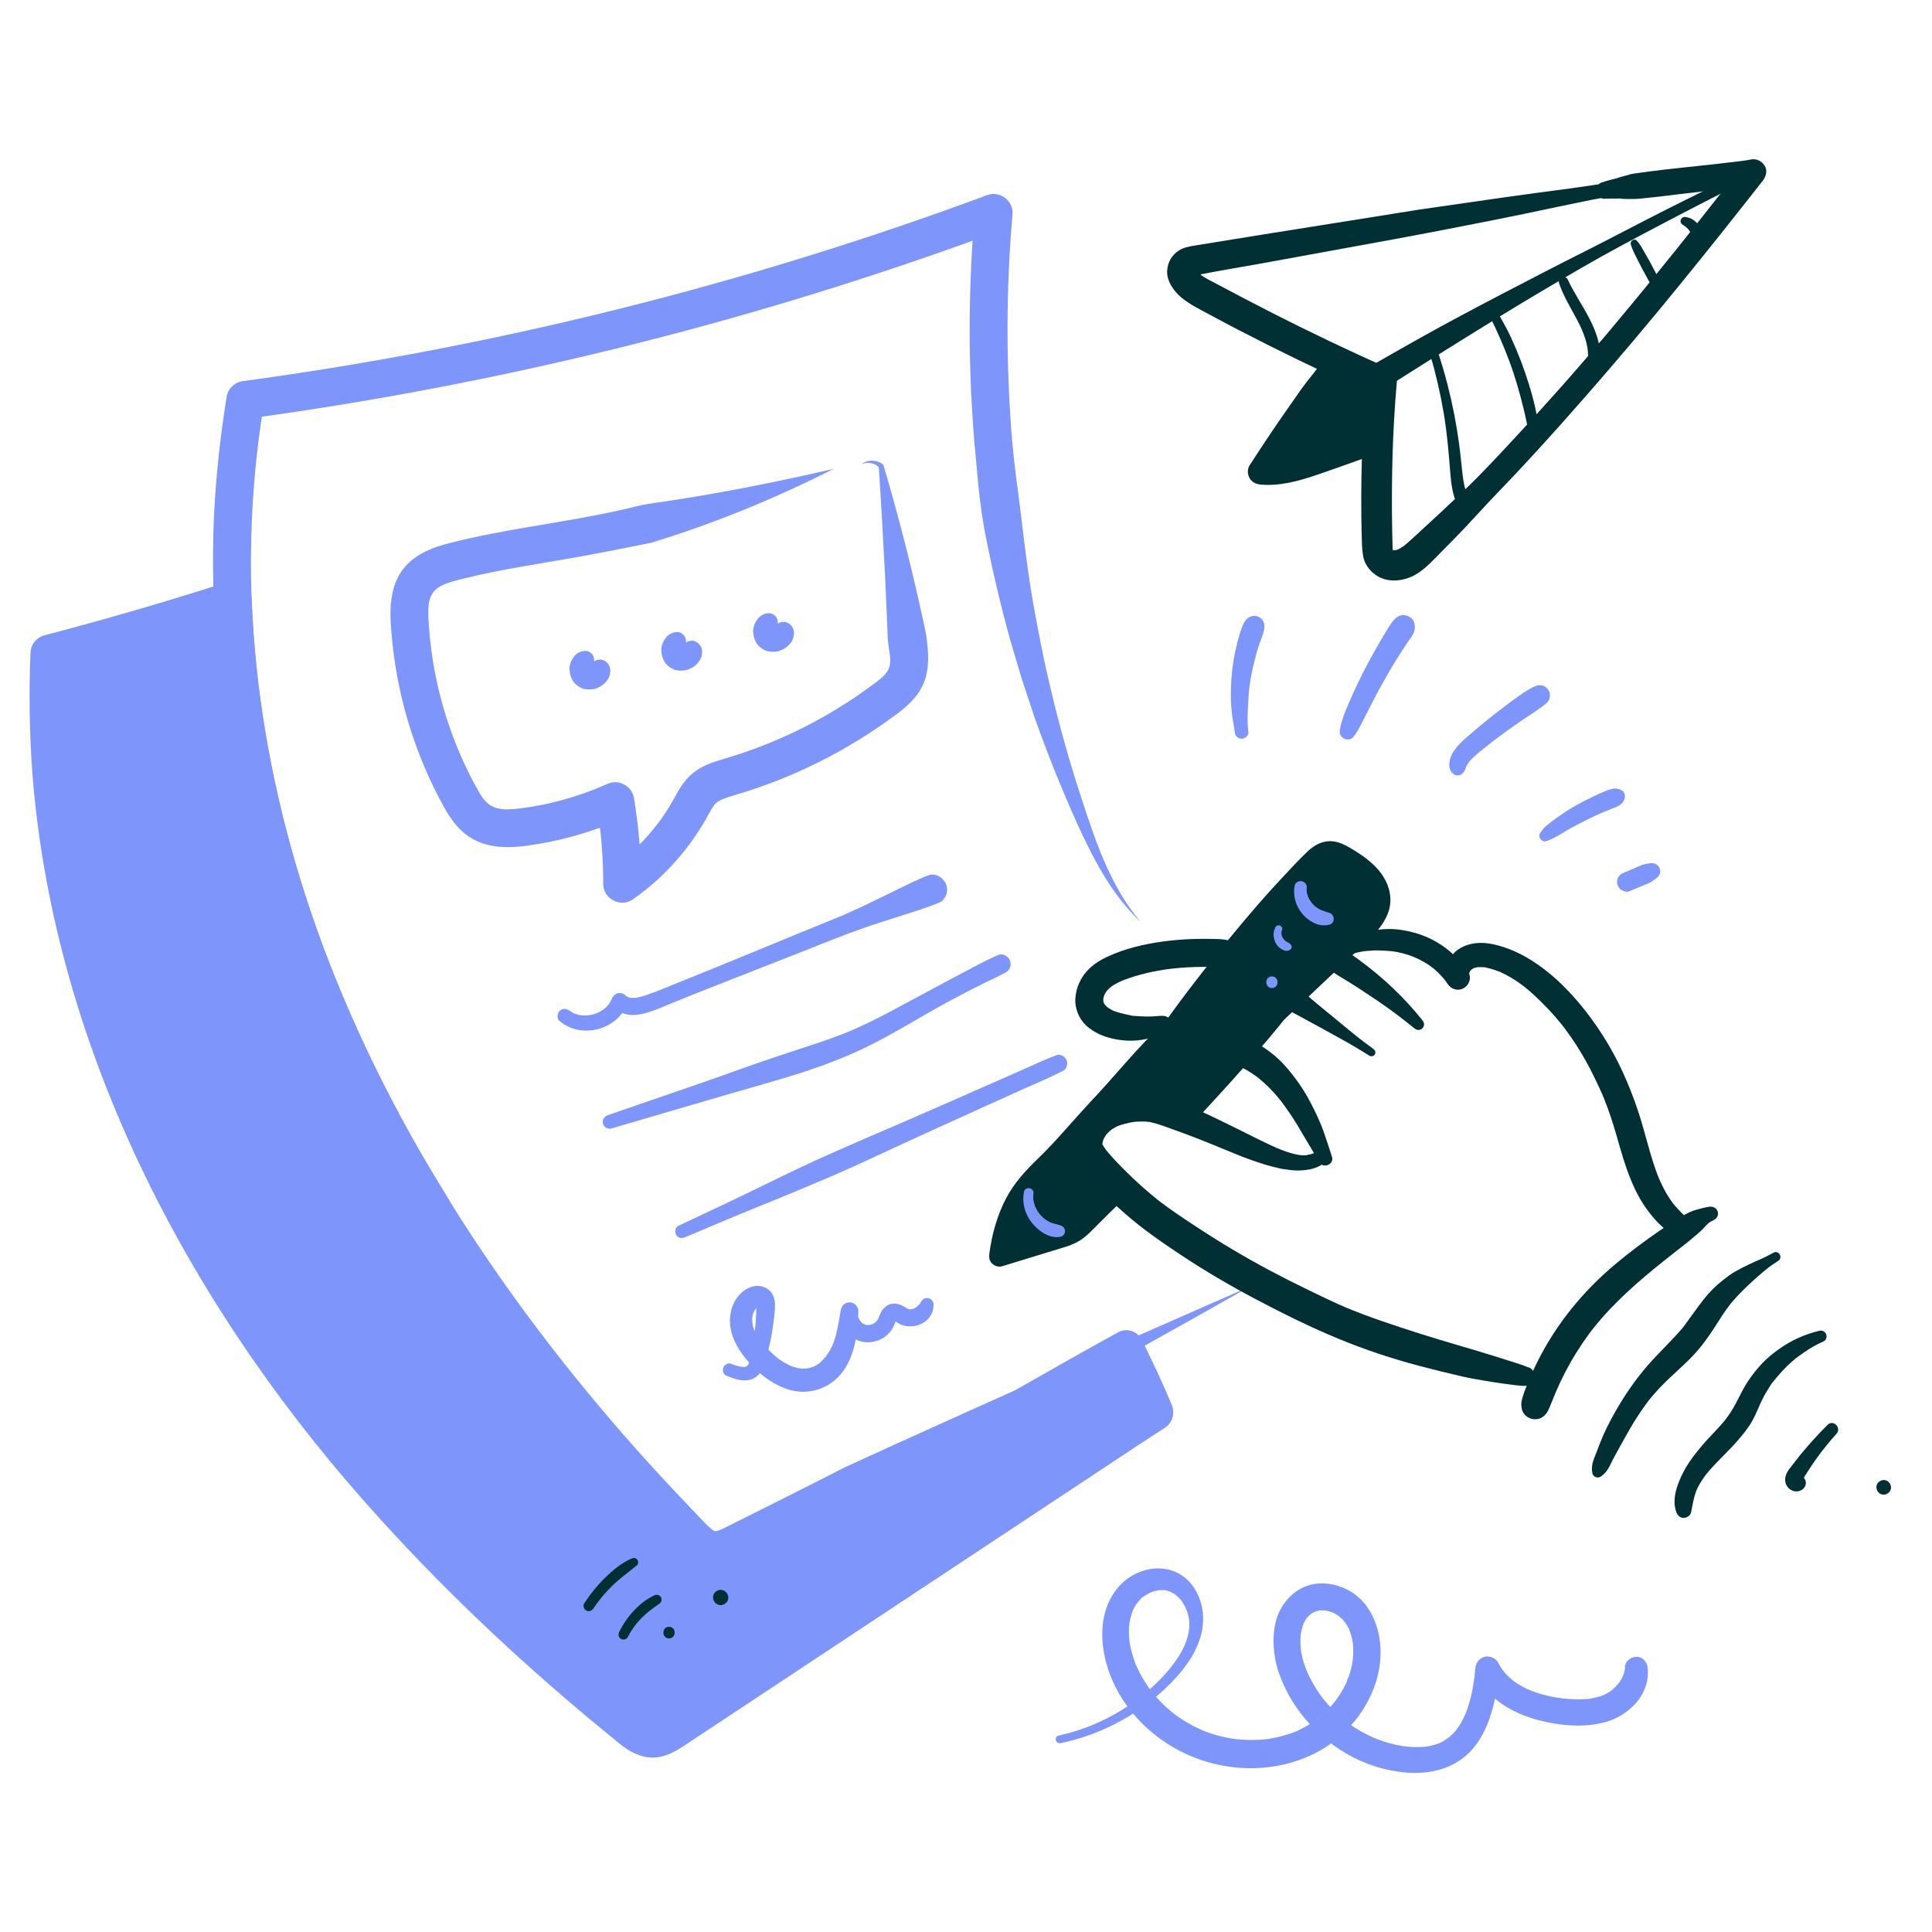<?xml version="1.0" encoding="UTF-8"?><svg id="ARTWORK" xmlns="http://www.w3.org/2000/svg" viewBox="0 0 1000 1000"><path d="M590.374,477.158c-14.733-13.771-24.182-32.045-32.504-50.154-8.133-17.989-15.815-37.11-22.399-55.728-2.194-6.496-4.499-13.475-6.642-20.005-1.61-5.319-4.452-14.913-6.012-20.229-5.266-19.098-9.979-39.378-13.642-58.85-1.623-9.902-2.813-20.011-3.61-30.021-.761-7.567-1.55-16.58-2.033-24.102-2.509-36.191-2.078-72.6,1.031-108.751,0,0,13.15,10.047,13.15,10.047-125.71,46.607-256.56,79.307-389.417,97.316l8.331-8.043c-35.505,215.76,73.805,418.463,219.282,570.231,2.57,2.61,7.67,8.183,10.312,10.778,1.826,1.644,2.78,2.617,4.009,2.917,1.431-.082,2.869-.795,5.435-2.058,20.347-10.181,41.313-20.598,61.502-30.983,66.475-30.491,142.843-64.318,209.825-93.647,0,0-26.682,15.078-26.682,15.078-54.139,30.308-119.667,67.024-174.193,96.483-18.061,8.891-36.858,18.043-54.861,27.159-7.004,3.197-14.358,8.487-23.21,7.418-7.782-.867-13.863-6.349-18.375-11.305-1.411-1.558-6.422-6.696-7.973-8.38C206.614,651.297,102.301,467.896,110.734,267.393c1.034-20.782,3.23-41.505,6.601-62.064.705-4.302,4.143-7.474,8.248-8.035,131.456-17.805,260.943-50.168,385.326-96.281,6.572-2.529,13.914,3.014,13.15,10.047-3.404,38.985-3.395,78.388-.143,117.4.53,5.504,1.19,11.976,1.877,17.533,2.996,21.343,4.977,42.855,8.623,64.145,2.644,15.025,5.749,31.493,9.397,46.279,4.466,19.073,9.908,38.426,16.038,57.017,7.304,22.356,15.021,45.557,30.522,63.725h0Z" style="fill:#7e96fc; stroke-width:0px;"/><path d="M680.744,596.45c-.399.23-.815.418-1.218.637-.551.299.746-.265.156-.06-.246.085-.486.186-.733.269-.836.281-1.927.288-2.706.645.353-.162.831-.09.195-.032-.24.022-.48.046-.721.061-.531.033-1.057.032-1.589.003-.477-.026-.951-.075-1.427-.121-.892-.086.77.135.067.011-.3-.053-.602-.096-.902-.151-1.067-.195-2.124-.445-3.17-.733-.576-.159-1.149-.329-1.719-.51-.251-.08-.502-.161-.752-.244-.169-.056-.337-.117-.507-.171-.537-.171-.209.07-.076,0l.306.133-1.12-.473c-.17-.062-.353-.105-.525-.164-.264-.09-.524-.195-.785-.294-.672-.256-1.338-.525-2.004-.795-1.024-.415.764.335-.035-.012-.272-.118-.545-.235-.817-.354-.697-.305-1.387-.624-2.079-.94-5.844-2.669-11.552-5.633-17.315-8.47-6.882-3.388-13.759-6.787-20.745-9.958-4.177-1.896-8.397-3.681-12.672-5.347-1.997-.778-3.997-1.588-6.037-2.247-2.471-.798-5.007-1.183-7.579-1.501-4.682-.579-9.404-.158-14.029.697-4.164.77-8.346,2.084-12.025,4.21-7.771,4.491-13.821,12.664-13.848,21.884-.016,5.551,3.078,9.823,6.346,13.994,6.288,8.028,14.008,15.047,21.648,21.757,9.048,7.947,18.957,14.78,28.98,21.435,12.501,8.3,25.463,15.898,38.734,22.895,13.95,7.356,28.17,14.422,42.752,20.443,13.653,5.637,27.738,10.307,42.013,14.082,7.366,1.948,14.767,3.763,22.192,5.468,3.628.833,7.285,1.456,10.956,2.069,1.777.297,3.554.588,5.333.873,1.027.165,2.053.331,3.084.469,1.912.257.273.037-.097,0,.669.066,1.354.182,2.028.273.481.064.962.129,1.443.192,1.532.202,3.064.4,4.598.593.225.028.471.082.694.087-.305-.006-1.726-.247-.044-.021.591.079,1.169.131,1.762.174.34.025.679.049,1.019.073.399.028,1.774.241.352-.061,2.546.541,5.514-.75,6.137-3.485.571-2.506-.754-5.557-3.485-6.137l.572.278c-.503-.235-1.015-.446-1.538-.631-.324-.122-.65-.238-.975-.357-.659-.242-1.317-.481-1.982-.705-1.476-.497-2.963-.961-4.445-1.44-2.981-.964-5.975-1.881-8.965-2.817-6.361-1.99-12.728-3.892-19.128-5.753-13.024-3.788-25.998-7.884-38.824-12.299-6.734-2.318-13.412-4.806-19.975-7.573l1.976.834c-6.804-2.881-13.46-6.116-20.105-9.344-6.803-3.305-13.56-6.707-20.238-10.258-13.088-6.959-25.808-14.552-38.177-22.719-6.505-4.295-13.092-8.616-19.264-13.383l1.669,1.289c-8.378-6.499-16.314-13.821-23.608-21.508-2.061-2.172-4.068-4.405-5.901-6.775l1.275,1.651c-1.183-1.543-2.348-3.157-3.124-4.95l.821,1.946c-.207-.497-.378-1.004-.46-1.537l.291,2.164c-.126-1.012-.069-2.048.047-3.058l-.291,2.162c.197-1.401.574-2.753,1.1-4.065l-.816,1.935c.612-1.434,1.391-2.76,2.321-4.009l-1.254,1.623c1.201-1.554,2.586-2.919,4.136-4.124l-1.603,1.238c1.576-1.185,3.265-2.171,5.077-2.95-.623.263-1.245.526-1.868.788,3.215-1.32,6.639-2.169,10.073-2.667l-2.032.273c3.248-.435,6.511-.507,9.767-.115l-1.988-.267c4.126.554,8.024,2.028,11.926,3.42,3.844,1.372,7.678,2.778,11.492,4.23,6.916,2.633,13.749,5.472,20.592,8.286,1.599.658,3.199,1.313,4.803,1.961.166.067.333.147.503.203-.316-.104-1.673-.709-.05-.024.569.24,1.14.441,1.718.653.764.28,1.53.559,2.296.834,2.817,1.011,5.647,2.017,8.522,2.852,1.294.376,2.59.743,3.897,1.075.6.152,1.202.298,1.806.437.317.073.637.137.954.212.133.032.267.073.4.101.244.076.496.116.755.121.858.113.831.112-.082-.002.436.227,1.225.229,1.708.308.898.147,1.8.268,2.702.385,1.078.139,2.161.245,3.247.293,1.161.051,2.327.04,3.486-.058.799-.068,1.612-.139,2.402-.269-.031.005-1.02.136-.394.051.405-.055.81-.103,1.214-.165.269-.041.538-.085.805-.137,2.232-.432,4.439-1.316,6.343-2.557,1.633-1.064,2.315-3.201,1.296-4.943-.992-1.696-3.247-2.275-4.943-1.296h0Z" style="fill:#003033; stroke-width:0px;"/><path d="M581.646,569.718c28.665-44.102,61.754-85.327,98.608-122.856,2.053-2.09,4.349-4.287,7.258-4.635,2.827-.338,5.514,1.159,7.968,2.603,8.49,4.997,18.143,12.107,17.299,21.922-.546,6.352-5.48,11.326-10.113,15.705-27.209,25.716-54.418,51.431-81.627,77.147-1.881,1.777-3.778,3.568-5.978,4.93-7.855,4.863-17.902,3.467-27.007,1.905" style="fill:#003033; stroke-width:0px;"/><path d="M583.988,572.059c4.21-4.842,7.435-9.411,11.212-14.158,3.959-4.975,7.54-10.284,11.38-15.355.831-1.097,1.664-2.192,2.501-3.285.465-.607.93-1.214,1.397-1.819.187-.242.373-.484.56-.727-.762.987.25-.322.401-.516,1.085-1.398,2.175-2.793,3.249-4.199.463-.607.928-1.213,1.393-1.818.186-.242.372-.484.559-.726.285-.37.828-1.08.233-.303,3.702-4.833,7.508-9.589,11.344-14.316,15.222-18.758,31.455-36.63,48.11-54.12,2.05-2.153,4.113-4.294,6.187-6.424,1.038-1.065,2.07-2.138,3.126-3.186.481-.477.969-.948,1.48-1.392.202-.176.427-.338.622-.52-1.351,1.265-.526.416-.075.138.281-.173.577-.313.861-.477.763-.439-1.665.487-.358.184.087-.02.656-.103.764-.181l-.997.148c.28-.015.56-.014.839.003-.094.11-1.735-.407-.572-.068.338.099.681.171,1.017.281.595.194,1.05.684-.234-.142.346.223.801.382,1.167.575,2.25,1.182,4.426,2.56,6.528,3.988.514.349,1.024.705,1.528,1.07.202.146.402.293.602.442.163.121,1.17.891.198.144-.987-.758.509.429.751.634.56.474,1.108.963,1.64,1.469.78.743,1.527,1.521,2.223,2.344.362.428.856,1.397-.193-.287.12.192.279.377.409.561.362.513.701,1.043,1.012,1.588.252.441.47.895.698,1.348.585,1.161-.567-1.635-.178-.398.067.212.148.419.214.631.168.535.276,1.074.408,1.618.263,1.078-.105-.847-.092-.82.122.256.067.726.079,1.019.023.584-.002,1.162-.041,1.744-.091,1.386.281-1.388.06-.478-.075.309-.126.624-.206.933-.147.571-.282,1.305-.589,1.806.035-.057.757-1.582.234-.587-.178.339-.339.686-.524,1.021-.31.564-.649,1.113-1.008,1.647-.145.216-.293.429-.445.64l-.23.317c-.428.57-.312.42.349-.449-.436.349-.779.943-1.15,1.363-.484.548-.983,1.083-1.491,1.608-2.049,2.121-4.236,4.109-6.378,6.134-4.777,4.514-9.553,9.029-14.33,13.544-9.614,9.086-19.228,18.172-28.841,27.259-9.553,9.029-19.107,18.058-28.66,27.087-2.386,2.255-4.764,4.518-7.158,6.764-.999.937-2.02,1.838-3.072,2.715-.741.617,1.399-.98.182-.161-.238.16-.471.327-.712.484-.693.45-1.414.857-2.158,1.218-.242.117-.498.216-.736.34,1.599-.831.81-.344.321-.168-.568.205-1.145.387-1.727.546-.649.177-1.306.326-1.967.45-.332.063-.666.111-1.0.168-.537.08-.267.043.809-.11-.271.031-.542.059-.814.083-2.7.24-5.421.144-8.116-.111-.631-.06-1.262-.129-1.891-.205-.185-.022-1.598-.193-.349-.041,1.247.152-.159-.027-.345-.055-1.379-.204-2.755-.433-4.13-.668-1.859-.318-3.586-.296-5.269.689-1.419.83-2.771,2.457-3.143,4.087-.755,3.315,1.006,7.767,4.776,8.412,6.182,1.057,12.584,2.17,18.873,1.53,3.723-.379,7.072-1.151,10.501-2.639,3.132-1.358,5.843-3.44,8.367-5.718,4.961-4.477,9.738-9.176,14.594-13.766,4.958-4.686,9.916-9.372,14.874-14.058,10.037-9.486,20.074-18.972,30.111-28.459,4.958-4.686,9.916-9.372,14.874-14.058,4.586-4.334,9.49-8.495,13.673-13.228,4.379-4.955,7.982-11.111,7.536-17.971-.409-6.287-3.429-11.73-7.8-16.163-3.852-3.906-8.558-7.037-13.286-9.782-3.335-1.936-7.091-3.628-11.042-3.313-4.254.339-7.737,2.475-10.783,5.357-4.527,4.283-8.747,8.948-13.012,13.488-4.284,4.561-8.486,9.183-12.583,13.913-8.294,9.577-16.372,19.348-24.238,29.279-15.773,19.916-31.169,40.461-43.838,62.518-1.528,2.66-2.971,5.306-4.272,8.084-.699,1.493-.544,3.228.853,4.272,1.24.927,3.249,1.006,4.348-.259h0Z" style="fill:#003033; stroke-width:0px;"/><path d="M689.43,598.82c-1.407-4.471-2.844-8.934-4.418-13.35-1.774-4.979-4.138-9.855-6.559-14.55-2.244-4.351-4.849-8.521-7.779-12.444-3.135-4.196-6.512-8.3-10.511-11.711-2.401-2.048-4.975-3.955-7.668-5.605-1.144-.701-2.317-1.355-3.517-1.958-2.123-1.066-4.526-2.246-6.968-1.971-2.832.319-5.159,1.486-6.328,4.257-1.139,2.698-.415,5.388,1.432,7.564,1.827,2.153,4.82,2.987,7.24,4.306,2.037,1.11,3.993,2.367,5.86,3.743.466.343.922.699,1.382,1.05.873.667-.6-.47-.62-.484.286.194.553.436.822.653.908.735,1.794,1.497,2.659,2.282,1.739,1.578,3.391,3.251,4.965,4.993.792.877,1.564,1.772,2.317,2.682.34.411.676.825,1.009,1.242.185.232.368.466.552.698.822,1.038-.928-1.235-.13-.165,1.44,1.932,2.834,3.895,4.202,5.878,2.732,3.961,5.191,8.081,7.596,12.245,2.595,4.492,5.362,8.886,7.937,13.394,1.977,3.46,7.758,1.167,6.525-2.751h0Z" style="fill:#003033; stroke-width:0px;"/><path d="M605.399,527.318c-1.079-1.073-2.138-1.517-3.669-1.528-.993-.007-1.979.041-2.965.144-1.875.197-3.763.263-5.647.205-2.057-.064-4.134-.129-6.182-.337-.295-.03-.59-.063-.884-.099l.847.116c-.164.143-1.491-.24-1.727-.284-.937-.174-1.861-.4-2.792-.604-1.845-.403-3.673-.867-5.449-1.516-.344-.126-.683-.288-1.032-.399,2.124.677.534.217-.002-.049-.713-.353-1.408-.742-2.077-1.173-.355-.228-.687-.51-1.048-.724,1.639.971.83.653.337.212-.623-.557-1.121-1.221-1.716-1.795,1.432,1.381.662.878.308.311-.25-.4-.417-.87-.677-1.256.916,1.363.447,1.14.207.335-.142-.477-.239-.961-.321-1.452l.259,1.924c-.149-1.117-.15-2.219-.022-3.338l-.259,1.925c.125-.875.311-1.732.585-2.573.079-.241.163-.481.254-.718-.472,1.08-.593,1.364-.362.85.197-.402.383-.806.601-1.197.186-.335.384-.663.593-.984.139-.214.283-.424.432-.631-.757.955-.902,1.143-.435.563.531-.595,1.059-1.183,1.644-1.727.385-.358.879-.669,1.228-1.058-1.135,1.265-.776.59-.169.168.78-.542,1.591-1.039,2.422-1.5.836-.464,1.693-.89,2.563-1.288.49-.224,1.794-.628-.23.077.451-.157.89-.362,1.335-.534,7.759-2.995,15.928-4.788,24.152-5.91-.648.087-1.295.174-1.943.261,5.131-.681,10.294-1.072,15.468-1.217,2.552-.072,5.105-.086,7.657-.051,1.236.017,2.473.046,3.709.085,1.913.061,3.638-.034,5.542-.396,2.846-.541,5.211-3.835,5.084-6.677-.139-3.099-2.06-5.778-5.084-6.677-2.814-.837-5.869-.747-8.787-.811-2.397-.052-4.795-.061-7.193-.02-4.864.083-9.727.37-14.56.924-9.827,1.126-19.678,3.086-28.867,6.837-4.882,1.993-9.598,4.388-13.314,8.235-3.896,4.033-6.236,9.197-6.619,14.788-.355,5.189,1.924,10.766,5.798,14.238,3.635,3.258,8.153,5.322,12.873,6.459,5.716,1.377,12.132,1.692,17.904.356,2.782-.644,5.446-1.642,8.065-2.767,1.236-.531,2.838-1.416,3.756-2.415,1.228-1.338,1.86-3.869.412-5.309h0Z" style="fill:#003033; stroke-width:0px;"/><path d="M710.903,542.956c-3.264-2.456-6.619-4.828-9.773-7.424-3.088-2.542-6.176-5.083-9.264-7.624l-9.264-7.624c-1.511-1.244-2.999-2.515-4.494-3.778-.744-.628-1.527-1.231-2.234-1.902-.411-.39-.789-.822-1.182-1.231l-.507-.527c1.243,1.494,1.608,3.072,1.096,4.736-.563.966-1.126,1.932-1.689,2.898l.108-.086c-.955.556-1.91,1.113-2.865,1.669-.32.067-2.664.383-.546.099.634-.085.595-.043.921-.139,1.494-.437,2.89-1.48,3.679-2.829,1.484-2.537.934-5.796-1.073-7.874-1.665-1.724-4.307-2.425-6.614-1.816-2.746.724-4.671,3.159-5.04,5.902-.396,2.95,1.145,5.615,3.583,7.19,1.131.731,2.488,1.079,3.714,1.628.622.278-.257-.123-.313-.104.084-.028.569.304.655.35l1.311.701c1.02.545,2.039,1.09,3.059,1.635,7.425,3.968,14.764,8.106,22.139,12.166,4.266,2.349,8.39,4.943,12.549,7.476.932.568,2.222.205,2.766-.725.605-1.035.15-2.107-.725-2.766h0Z" style="fill:#003033; stroke-width:0px;"/><path d="M736.302,528.184c-9.382-11.829-20.573-22.352-32.749-31.27-1.5-1.099-3.014-2.18-4.54-3.243-2.263-1.576-5.533-3.126-8.369-2.345-1.996.55-3.594,2.137-4.133,4.133-.655,2.429.333,4.545,1.951,6.286,1.623,1.747,3.597,2.834,5.612,4.047,6.203,3.734,12.255,7.691,18.256,11.739,7.01,4.729,13.309,9.504,19.837,14.789,2.951,2.389,6.479-1.182,4.136-4.136h0Z" style="fill:#003033; stroke-width:0px;"/><path d="M695.956,494.318c.045.332-.103.932-.1.926.126-.203.06-.117-.196.258.102-.101.211-.193.327-.277l-1.506.878c.668-.261,1.209-.454,1.729-.975.187-.187.399-.262-.174.088.374-.229.748-.442,1.132-.655.167-.093.66-.271-.144.044.168-.066.336-.133.505-.196.482-.178.972-.335,1.465-.48,1.807-.534,3.645-.979,5.499-1.317.584-.106,1.17-.198,1.756-.288.883-.136-.073-.009-.2.026.267-.075.587-.07.864-.099,1.211-.128,2.43-.213,3.647-.272,2.215-.108,4.422-.045,6.631.121,1.102.083,2.204.135,3.303.249.536.056,2.083.475.371.03.601.156,1.265.195,1.877.308,2.209.407,4.39.968,6.521,1.682.977.327,1.931.795,2.916,1.085-1.841-.542-.033-.007.447.217.572.268,1.147.532,1.714.81,2.019.989,3.964,2.127,5.81,3.41.469.326.915.733,1.407,1.019-1.455-.846-.532-.415-.145-.103.272.219.54.442.807.667.982.833,1.926,1.71,2.829,2.628.872.887,1.706,1.812,2.497,2.772.184.224.354.5.564.697-1.124-1.057-.418-.547-.092-.105.431.585.845,1.183,1.249,1.787,1.725,2.583,4.79,3.775,7.732,2.533,2.743-1.158,4.503-4.335,3.585-7.304-.092-.297-.121-.752-.258-1.022l.14.959c-.015-.23-.019-.459-.012-.689-.074-1.234-.399,1.472-.051.279.097-.334.19-.672.285-1.006.343-1.202-.736,1.25-.056.192.161-.25.294-.517.458-.766.547-.832.366.048-.219.25.27-.093.792-.815,1.007-1.036.89-.912-1.22.729-.123.088.306-.179.624-.362.924-.55,1.044-.657-1.331.377.007-.018.338-.1.668-.22,1.009-.311.341-.091.687-.152,1.029-.234,1.413-.342-1.439.041.018.003,1.005-.026,1.99-.069,2.995.006l.43.036c.7.077.574.054-.379-.07.255-.073.796.127,1.066.176.774.142,1.54.313,2.3.516,1.697.453,3.364,1.02,4.995,1.67,1.104.44.168-.235-.17-.08.132-.06,1.004.448,1.149.515.763.354,1.517.726,2.262,1.115,1.497.782,2.957,1.632,4.383,2.537,1.434.91,2.832,1.877,4.197,2.888.228.169.454.34.681.511,1.212.908-1.185-.955-.01-.006.77.623,1.542,1.242,2.299,1.882,2.554,2.161,4.973,4.467,7.351,6.819,2.243,2.219,4.403,4.522,6.478,6.899,1.082,1.24,2.142,2.5,3.177,3.779.432.533.86,1.069,1.283,1.609.286.365,1.074,1.578-.095-.128.308.45.665.874.992,1.311,3.865,5.169,7.373,10.602,10.535,16.228,3.255,5.791,6.047,11.738,8.791,17.78-.995-2.191.04.11.228.57.313.766.62,1.535.923,2.305.604,1.54,1.187,3.089,1.75,4.646,1.143,3.164,2.198,6.359,3.173,9.578,2.146,7.082,3.967,14.251,6.445,21.23,2.653,7.473,5.857,14.768,10.586,21.176,2.34,3.171,4.857,6.203,7.807,8.826,1.537,1.367,3.231,2.564,4.99,3.63,1.431.867,2.75,1.514,4.461,1.703.772.086,1.546.137,2.322.167,3.155.121,5.307-3.686,3.639-6.342-.367-.585-.699-1.189-1.052-1.782-.606-1.019-1.333-1.669-2.18-2.437-1.244-1.129-2.379-2.367-3.552-3.567-1.095-1.12-2.107-2.307-3.096-3.52-.886-1.087.844,1.167.03.032-.228-.318-.463-.63-.689-.949-.529-.747-1.038-1.507-1.529-2.28-1.695-2.669-3.165-5.477-4.449-8.365-.321-.722-.616-1.456-.944-2.174.894,1.958.223.52.06.118-.176-.436-.349-.874-.518-1.313-.734-1.902-1.405-3.828-2.031-5.768-2.37-7.333-4.204-14.833-6.427-22.211-2.108-6.996-4.641-13.829-7.496-20.553-5.485-12.92-12.539-24.887-21.171-35.953-8.546-10.956-18.915-21.203-31.062-28.109-3.763-2.139-7.788-3.94-11.92-5.233-3.993-1.25-8.385-2.215-12.585-1.958-4.893.3-9.818,1.982-13.093,5.799-3.264,3.803-4.994,8.955-3.43,13.892,3.772-1.59,7.544-3.181,11.316-4.771-6.606-9.741-16.303-17.027-27.689-20.187-5.248-1.456-11.025-2.316-16.473-1.834-5.966.527-11.535,1.97-17.017,4.365-2.076.907-4.133,1.887-5.932,3.278-1.242.961-2.365,2.078-2.674,3.68-.341,1.769.043,3.296,1.254,4.646.795.886,2.288,1.006,3.284.424,1.13-.661,1.408-1.85,1.245-3.06h0Z" style="fill:#003033; stroke-width:0px;"/><path d="M603.934,528.477c-1.808,1.717-3.854,3.149-5.618,4.913-1.754,1.753-3.553,3.474-5.25,5.282-3.341,3.56-6.684,7.138-9.907,10.805-6.371,7.247-12.779,14.451-19.222,21.626-1.314,1.463-1.776,3.401-.994,5.253.682,1.616,2.518,3.142,4.395,2.956,4.165-.412,8.071-1.493,11.977-2.958,3.595-1.349,7.142-2.906,10.868-3.87.762-.197,1.532-.368,2.307-.507.048-.009,1.078-.196,1.084-.175-.664.088-.724.1-.179.036.182-.019.364-.036.547-.051.786-.066,1.576-.099,2.365-.091.361.004.722.015,1.082.035.136.008,1.569.085.79.047-.759-.037.608.108.763.139.343.07.684.149,1.023.239.336.089.668.189.998.3.218.073.435.152.649.235-.553-.242-.668-.29-.346-.144.669.345,1.298.706,1.941,1.094.875.528-.552-.557.134.099.341.325.687.636,1.012.978,1.793,1.889,4.906,1.745,6.722,0,2.195-2.109,4.471-4.131,6.837-6.047.236-.192.474-.382.712-.572.018-.014,1.156-.907.48-.384.542-.419,1.091-.829,1.642-1.235,1.486-1.096,3.027-2.095,4.35-3.392,1.611-1.58,1.703-4.182.353-5.93-1.473-1.906-3.729-2.087-5.826-1.163-2.996,1.32-5.703,3.793-8.239,5.826-2.435,1.953-4.776,4.017-7.032,6.173h6.722c-5.568-5.895-14.121-6.607-21.664-5.129-3.789.742-7.383,2.23-10.974,3.607-1.942.744-3.891,1.476-5.884,2.074-.989.297-1.986.563-2.996.78-.432.093-.869.164-1.302.252-.57.087-.582.095-.036.022-.294.036-.589.067-.884.093l3.401,8.21c1.775-1.966,3.512-3.932,5.125-6.03-.261.315-.212.256.147-.176.204-.246.408-.492.612-.738.407-.492.814-.985,1.22-1.479.711-.864,1.419-1.728,2.127-2.594,3.143-3.841,6.283-7.685,9.424-11.528,3.042-3.721,6.153-7.828,9.247-11.816,1.602-2.064,3.076-4.232,4.597-6.356,1.432-2.001,2.493-4.224,3.872-6.261,1.322-1.952-1.557-3.986-3.175-2.45h0Z" style="fill:#003033; stroke-width:0px;"/><path d="M584.25,554.705c-12.262,12.103-30.758,36.197-43.02,48.3-3.836,3.786-7.688,7.59-10.914,11.907-7.583,10.145-11.37,22.697-12.998,35.258,10.132-3.148,20.263-6.295,30.395-9.443,2.951-.917,5.946-1.854,8.532-3.544,1.802-1.178,3.357-2.69,4.899-4.193,4.948-4.82,9.895-9.639,14.843-14.459-9.225-4.558-15.901-13.925-17.201-24.132" style="fill:#003033; stroke-width:0px;"/><path d="M582.334,552.789c-10.945,9.494-20.627,20.384-30.248,31.182-4.559,5.118-9.153,10.235-14.09,14.994-6.611,6.372-12.905,12.998-17.205,21.202-4.66,8.891-7.346,18.651-8.691,28.564-.269,1.987-.112,3.762,1.392,5.265,1.335,1.335,3.433,1.953,5.265,1.392,8.875-2.718,17.75-5.436,26.625-8.154,4.358-1.335,8.951-2.477,12.927-4.775,3.946-2.282,7.072-5.827,10.28-9.002,3.74-3.701,7.445-7.441,11.241-11.084,2.421-2.322,1.997-6.949-1.1-8.534-1.103-.565-2.175-1.184-3.204-1.874-.511-.342-.989-.757-1.51-1.081.268.167.769.619.236.166-.283-.24-.569-.476-.848-.722-.882-.778-1.72-1.606-2.511-2.476-.417-.46-.801-.945-1.21-1.411-.478-.546.796,1.099.068.094-.182-.251-.366-.499-.544-.753-.676-.963-1.3-1.963-1.867-2.994-.298-.543-.582-1.094-.849-1.653-.134-.28-.255-.565-.388-.845-.315-.661.497,1.311.063.14-.431-1.162-.84-2.324-1.152-3.525-.14-.539-.264-1.083-.374-1.629-.084-.417-.401-2.681-.178-.878-.196-1.583-.576-2.83-1.663-4.014-1.211-1.319-3.056-1.792-4.769-1.561-1.541.207-2.753.905-3.704,2.136-1.195,1.547-1.286,3.075-1.016,4.949,1.656,11.513,9.517,22.183,19.933,27.315l-1.1-8.534c-3.215,3.18-6.51,6.282-9.774,9.412-1.603,1.537-3.205,3.074-4.808,4.61-.689.661-1.376,1.325-2.083,1.968-.319.29-.639.578-.965.86-.217.188-.442.365-.659.553-.587.508.767-.498.105-.091-.811.499-1.584,1.032-2.438,1.463-.196.099-.395.194-.594.287-.221.103-.849.602-.344.163.404-.351.089-.038-.154.052-.277.102-.552.209-.829.309-2.045.739-4.136,1.355-6.209,2.008-4.269,1.345-8.539,2.691-12.808,4.036-4.902,1.545-9.804,3.089-14.706,4.634l6.85,5.218c.037-.291.025-1.023-.026.167.009-.209.06-.428.089-.635.071-.494.145-.989.223-1.482.178-1.129.374-2.256.591-3.378.406-2.105.881-4.197,1.434-6.268.534-1.997,1.14-3.974,1.828-5.923.331-.938.681-1.869,1.051-2.793.105-.264.214-.526.321-.789.23-.567-.108.242-.121.29.15-.58.534-1.206.787-1.746.871-1.86,1.83-3.68,2.883-5.443.509-.852,1.039-1.69,1.592-2.514.316-.471.64-.938.971-1.4.174-.243,1.134-1.523.519-.728,2.782-3.599,6.021-6.804,9.195-10.051,10.043-10.272,18.834-21.668,27.738-32.914,1.452-1.834,2.887-3.677,4.307-5.537.293-.384.587-.767.881-1.151.109-.142.219-.285.328-.427.22-.286-.177.227.199-.257.615-.793,1.232-1.584,1.853-2.372,2.197-2.787,4.438-5.542,6.791-8.198,2.324-2.624-1.197-6.118-3.832-3.832h0Z" style="fill:#003033; stroke-width:0px;"/><path d="M682.418,499.368c-20.976,25.316-42.797,49.933-65.414,73.794-.362.382-.752.781-1.261.913-.623.163-1.268-.109-1.855-.375-2.414-1.095-4.828-2.19-7.242-3.285-.467-.212-.978-.469-1.156-.95-.231-.626.211-1.282.63-1.8,13.421-16.592,29.734-30.571,45.947-44.447,4.102-3.511,8.203-7.021,12.305-10.532" style="fill:#003033; stroke-width:0px;"/><path d="M680.623,497.574c-4.727,5.372-9.765,10.431-14.806,15.508-5.048,5.083-10.082,10.141-14.965,15.384-9.659,10.371-19.223,20.833-28.977,31.116-2.772,2.922-5.556,5.833-8.352,8.733-.208.216-.485.453-.671.696-1.014.942-.175.684,2.515-.776,1.955.651,2.464.76,1.525.327-.833-.51-1.777-.903-2.649-1.346-.883-.449-1.762-.905-2.649-1.346-.445-.221-.895-.427-1.347-.635-.247-.11-.491-.223-.734-.341-1.261-.752-.616.093,1.935,2.535v3.32c-.163.939-.571.941-.182.397-.852,1.191-.368.485-.149.231.448-.518.874-1.057,1.315-1.581.833-.99,1.676-1.972,2.529-2.945,1.755-2.003,3.555-3.968,5.35-5.935,3.543-3.881,7.219-7.638,10.981-11.307,7.428-7.245,15.216-14.09,23.041-20.9,2.302-2.003,4.608-4,6.906-6.008,1.231-1.075,2.46-2.153,3.69-3.23.601-.526,1.305-1.028,1.845-1.615.768-.835,1.183-1.792,1.647-2.803.809-1.763.877-3.597-.366-5.207-1.135-1.47-3.101-2.191-4.928-1.68-1.024.286-2.076.543-3.024,1.044-.925.489-1.806,1.439-2.621,2.122-1.381,1.156-2.764,2.311-4.144,3.468-2.575,2.159-5.141,4.327-7.71,6.493-4.788,4.037-9.539,8.113-14.271,12.216-9.549,8.28-18.881,16.886-27.038,26.563-1.224,1.452-2.472,2.906-3.593,4.44-2.11,2.886-2.015,7.006.495,9.632,1.509,1.579,3.614,2.285,5.585,3.088,1.677.684,3.361,1.355,5.044,2.024,2.322.923,5.001,1.073,7.226-.245,1.729-1.024,3.038-2.721,4.386-4.177,2.246-2.425,4.483-4.857,6.713-7.297,9.031-9.883,17.992-19.834,26.553-30.128,2.585-3.108,5.262-6.173,7.683-9.411,2.196-2.936,4.368-5.89,6.536-8.847,4.406-6.012,8.682-12.113,13.268-17.989.842-1.079,1.053-2.536,0-3.589-.923-.923-2.68-1.033-3.589,0h0Z" style="fill:#003033; stroke-width:0px;"/><path d="M884.556,624.635c-2.254.344-4.488.971-6.686,1.571-2.558.699-4.75,1.828-7.013,3.177-3.994,2.38-7.859,4.881-11.692,7.513-8.105,5.567-15.983,11.442-23.497,17.79-14.243,12.031-26.452,26.229-35.758,42.421-2.484,4.322-4.753,8.769-6.795,13.317-1.233,2.747-2.404,5.524-3.506,8.326-.47,1.195-.872,2.401-1.247,3.629-.489,1.599-1.123,3.577-.911,5.231.161,1.251.311,2.445.963,3.559.776,1.326,1.974,2.295,3.372,2.885,2.583,1.09,5.689.561,7.704-1.458,1.747-1.75,2.477-3.985,3.412-6.209-.253.6-.507,1.201-.76,1.801,1.256-2.966,2.431-5.962,3.678-8.931l-.771,1.828c3.111-7.348,6.787-14.45,11.017-21.217,2.076-3.322,4.282-6.562,6.612-9.711.296-.401.595-.8.895-1.198.184-.243,1.267-1.654.443-.586-.784,1.016.141-.174.325-.407.353-.447.709-.892,1.067-1.335,1.254-1.551,2.539-3.076,3.855-4.575,11.019-12.552,23.89-23.125,36.985-33.412.94-.739,1.883-1.474,2.827-2.208.472-.367.947-.73,1.417-1.098.003-.003-1.064.82-.471.364.239-.184.477-.368.716-.551,2.224-1.712,4.369-3.492,6.506-5.311,1.736-1.478,3.448-2.874,4.954-4.585.702-.797,1.417-1.568,2.235-2.247.064-.053.743-.562.397-.321-.25.174.396-.234.461-.271.185-.108.376-.208.566-.306-.013.007.948-.461.667-.343,1.841-.772,3.161-2.447,2.583-4.55-.58-2.112-2.568-2.886-4.55-2.583h0Z" style="fill:#003033; stroke-width:0px;"/><path d="M917.912,648.411c-2.168,1.194-4.305,2.314-6.577,3.299-2.126.922-4.242,1.87-6.334,2.868-2.199,1.05-4.371,2.159-6.498,3.349-2.339,1.308-4.455,2.917-6.568,4.56-3.85,2.993-7.196,6.329-10.202,10.166-3.356,4.284-6.413,8.768-9.654,13.135-.179.241-.36.48-.54.721-.333.444-.269.804.234-.298-.224.492-.782.985-1.128,1.404-.766.929-1.556,1.839-2.365,2.732-1.719,1.9-3.53,3.713-5.286,5.578-3.415,3.628-6.96,7.139-10.223,10.906-6.449,7.444-12.095,15.684-16.923,24.263-2.817,5.005-5.421,10.084-7.521,15.433-.472,1.202-.933,2.407-1.385,3.616-.043.116-.312.966-.144.449.255-.786-.425,1.048-.554,1.361-.273.667-.541,1.336-.807,2.005-1.134,2.847-1.892,5.697-1.172,8.743.41,1.735,2.609,2.595,4.107,1.671,2.266-1.398,3.826-3.532,4.968-5.91,1.034-2.15,2.111-4.26,3.279-6.34,2.299-4.093,4.528-8.229,6.873-12.296,2.342-4.062,4.87-8.018,7.594-11.835.67-.939,1.352-1.869,2.046-2.789.141-.187.352-.566.523-.689-.106.076-.806.995-.112.152.41-.498.818-.997,1.232-1.49,1.524-1.813,3.102-3.581,4.737-5.296,6.746-7.079,14.576-13.022,20.716-20.682,3.379-4.215,6.337-8.666,9.207-13.233,1.273-2.025,2.572-4.037,3.966-5.981.087-.121,1.103-1.352,1.06-1.442.011.023-.919,1.183-.137.186.415-.529.821-1.065,1.22-1.606.207-.281.51-.912-.163.206.139-.23.375-.472.539-.675.407-.502.822-.997,1.244-1.486,3.372-3.903,7.205-7.529,11.026-10.99,1.884-1.707,3.819-3.358,5.78-4.975,2.058-1.696,4.159-3.137,6.414-4.558,2.667-1.679.301-5.762-2.475-4.234h0Z" style="fill:#003033; stroke-width:0px;"/><path d="M941.686,688.806c-7.433,1.786-14.445,4.887-20.672,9.328-3.214,2.292-6.366,4.795-9.067,7.684-2.735,2.926-5.232,6.115-7.429,9.464-2.294,3.498-4.032,7.27-5.975,10.964-.985,1.873-2.065,3.707-3.238,5.469-.546.821-1.117,1.625-1.707,2.415-.108.144-.317.339-.382.506.052-.135.826-1.041.148-.2-.354.439-.707.88-1.069,1.314-2.638,3.171-5.564,6.063-8.338,9.108-2.975,3.266-5.833,6.682-8.419,10.264-2.872,3.978-5.201,8.29-6.922,12.889-1.762,4.707-2.719,9.919-.934,14.746.588,1.589,1.986,2.987,3.816,2.905,1.652-.074,3.474-1.162,3.816-2.905.729-3.714,1.314-7.557,2.68-11.102.074-.192.151-.382.226-.573-.066.168-.423.937-.026.076.172-.374.344-.749.524-1.119.455-.933.969-1.836,1.508-2.723.472-.776.967-1.538,1.482-2.286.279-.405.564-.805.854-1.202.166-.227.338-.45.503-.678.457-.632-.564.698-.076.096,5.033-6.203,11.073-11.476,16.325-17.49,2.858-3.273,5.69-6.755,7.801-10.569,2.019-3.648,3.393-7.613,5.29-11.323.838-1.64,1.752-3.241,2.735-4.798.907-1.435,1.842-3.152,3.032-4.371-.013.013-.622.789-.25.322.159-.199.315-.4.475-.599.239-.298.481-.593.725-.887.611-.734,1.243-1.449,1.863-2.176,1.155-1.354,2.37-2.657,3.635-3.908,1.438-1.423,2.945-2.777,4.513-4.056.201-.164,1.283-1.015.595-.486.405-.311.814-.617,1.227-.917.824-.601,1.665-1.178,2.497-1.767,3.303-2.338,6.827-4.343,10.522-5.992,1.331-.594,1.751-2.484,1.214-3.706-.603-1.371-2.029-2.072-3.501-1.718h0Z" style="fill:#003033; stroke-width:0px;"/><path d="M945.927,737.525c-5.097,5.073-9.963,10.424-14.479,16.021-1.234,1.529-2.44,3.081-3.63,4.645-1,1.315-2.15,2.632-2.916,4.102-1.324,2.54-1.298,5.588.7,7.779,1.768,1.939,4.789,2.522,7.056,1.059,1.487-.959,2.474-2.882,1.897-4.663-.525-1.621-2.142-3.202-3.981-3.031.579-.054,1.606.512,1.933.975.204.288.336.63.403.976.043.223.143.907-.15,1.048.118-.057.299-.568.371-.694.71-1.242,1.495-2.448,2.264-3.654,1.523-2.387,3.105-4.737,4.745-7.045,3.21-4.517,6.695-8.784,10.41-12.895,2.808-3.107-1.619-7.612-4.623-4.623h0Z" style="fill:#003033; stroke-width:0px;"/><path d="M975,773.627c1.98,0,3.876-1.741,3.785-3.785-.092-2.051-1.663-3.785-3.785-3.785-1.98,0-3.876,1.741-3.785,3.785.092,2.051,1.663,3.785,3.785,3.785h0Z" style="fill:#003033; stroke-width:0px;"/><path d="M670.108,458.373c-.976,5.281.542,10.533,3.969,14.636,1.513,1.811,3.471,3.387,5.574,4.458,1.167.594,2.366,1.101,3.661,1.309,1.671.269,3.085.253,4.739-.151,3.101-.759,2.958-5.303,0-6.138-.924-.261-1.851-.578-2.759-.892-.211-.073-.42-.169-.632-.236,1.277.407-.169-.081-.627-.252-.121-.045-1.012-.418-.381-.128.614.282-.14-.071-.262-.13-.439-.213-.867-.447-1.282-.703-.336-.207-.755-.66-1.119-.759.46.361.535.418.226.171-.088-.071-.175-.144-.261-.218-.173-.147-.342-.298-.508-.452-.36-.334-.705-.685-1.033-1.051-.151-.169-.296-.343-.443-.516-.495-.583.451.598.023.033-.679-.876-.772-.997-.276-.362l-.134-.184c-.147-.22-.303-.434-.447-.656-.265-.411-.511-.834-.735-1.268-.103-.2-.198-.402-.295-.605-.321-.665.233.656.002.009-.083-.232-.905-2.773-.762-2.804.059.478.074.587.044.328-.013-.112-.025-.224-.034-.336-.02-.224-.033-.45-.041-.675-.018-.527.003-1.053.048-1.579.136-1.573-1.316-2.932-2.76-3.126-1.448-.195-3.203.719-3.492,2.28h0Z" style="fill:#7e96fc; stroke-width:0px;"/><path d="M660.24,479.824c-1.468,2.518-1.261,5.534-.044,8.1.631,1.329,1.631,2.355,2.84,3.175.586.398,1.251.693,1.917.928.997.352,1.919.088,2.796-.434.922-.548,1.115-1.87.34-2.634-.143-.141-.663-.778-.156-.126-.467-.601-.939-.929-1.656-1.178-.403-.14.48.235.128.051-.118-.062-.237-.119-.353-.184-.216-.122-.409-.281-.623-.403.533.304.281.223.112.08-.087-.074-.173-.151-.256-.229-.196-.185-.379-.382-.554-.587-.149-.176-.301-.35-.454-.522-.283-.319.307.434.077.104-.078-.112-.157-.222-.232-.336-.137-.21-.264-.427-.38-.651-.053-.102-.1-.207-.151-.311-.191-.385.183.505.041.095-.166-.477-.252-.956-.384-1.44.149.546.037.288.021.092-.009-.114-.015-.228-.018-.342-.006-.246.07-.554.034-.792.031.202-.069.419-.001.067.022-.113.047-.225.076-.336.068-.261.156-.513.26-.762.352-.848-.313-1.862-1.071-2.182-.838-.353-1.842-.045-2.309.757h0Z" style="fill:#7e96fc; stroke-width:0px;"/><path d="M658.344,511.407c3.874,0,3.881-6.021,0-6.021-3.874,0-3.881,6.021,0,6.021h0Z" style="fill:#7e96fc; stroke-width:0px;"/><path d="M530.022,616.77c-1.111,5.473.329,11.198,3.692,15.638,3.415,4.51,9.357,8.991,15.332,7.708,1.235-.265,2.267-1.645,2.21-2.903-.062-1.382-.903-2.463-2.21-2.903-1.109-.374-2.222-.645-3.357-.934-.519-.132-1.032-.292-1.534-.477-.113-.042-.9-.407-.207-.072-.243-.117-.489-.225-.731-.346-.481-.242-.951-.508-1.407-.794-.228-.143-.453-.291-.675-.445-.148-.102-.294-.207-.438-.313.239.191.272.217.098.078-.876-.719-1.703-1.486-2.448-2.342-.178-.204-.35-.412-.52-.623.368.456-.167-.236-.191-.269-.314-.443-.609-.9-.883-1.368-.295-.505-.566-1.024-.81-1.555-.057-.122-.112-.244-.165-.368.09.211.099.225.026.043-.112-.294-.22-.59-.318-.889-.167-.51-.31-1.029-.425-1.553-.058-.262-.105-.524-.154-.788-.152-.814.014.469-.048-.362-.088-1.175-.088-2.327.065-3.498.158-1.212-1.07-2.32-2.163-2.45-1.154-.137-2.486.552-2.737,1.787h0Z" style="fill:#7e96fc; stroke-width:0px;"/><path d="M380.079,799.242c-3.409,1.703-7.055,3.453-10.846,3.062-4.648-.479-8.312-4.022-11.56-7.382-75.963-78.567-142.608-167.502-186.124-267.75-29.67-68.347-48.156-142.266-51.081-216.525-31.378,10.071-63.028,19.295-94.909,27.641-5.309,109.156,27.657,218.2,82.986,312.443,55.328,94.244,132.245,174.461,217.157,243.258,3.631,2.942,7.697,6.015,12.369,5.928,3.81-.07,7.218-2.249,10.396-4.352,82.938-54.895,165.876-109.79,248.813-164.684l-14.432-32.955c-67.589,33.771-135.178,67.542-202.768,101.314Z" style="fill:#7e96fc; stroke-width:0px;"/><path d="M380.079,799.242c-10.683,5.951-15.864,2.92-23.661-5.345-27.465-27.933-55.017-55.764-80.973-85.21-19.977-22.675-39.042-46.54-56.175-71.553-6.951-10-13.043-20.543-19.018-31.144-20.942-37.02-39.569-75.799-53.877-115.886-20.573-57.499-33.19-117.975-35.689-179.07,0,0,12.77,8.934,12.77,8.934-31.546,10.125-63.367,19.399-95.421,27.791l7.297-8.992c-9.132,218.482,123.902,406.452,286.676,539.504,2.938,2.34,8.555,7.153,11.54,9.45,1.996,1.439,3.088,2.241,4.333,2.411,1.482-.177,2.698-1.189,5.146-2.701,76.164-50.634,172.974-114.137,248.769-164.829,0-0-3.616,12.266-3.616,12.266-2.497-5.452-4.936-10.93-7.212-16.479-2.274-5.55-4.42-11.156-6.63-16.734l12.658,4.582c-67.889,30.565-140.555,59.304-206.919,93.006h0ZM380.079,799.242c49.073-24.121,101.528-54.401,149.159-81.824,16.417-9.404,32.897-18.681,49.458-27.798,4.69-2.633,10.687-.387,12.658,4.582,2.601,5.407,5.266,10.786,7.803,16.22,2.534,5.436,4.906,10.943,7.22,16.476,2.04,4.465.428,9.725-3.616,12.267-8.613,5.472-17.093,11.146-25.603,16.773-15.907,10.486-60.026,39.761-76.57,50.68-27.987,18.528-113.788,75.312-140.378,92.913-8.714,5.694-17.324,13.069-29.081,9.048-7.057-2.49-10.492-6.28-15.646-10.325-41.867-34.163-81.545-71.089-117.894-111.113C100.263,680.533,28.173,545.815,16.74,400.221c-1.488-20.754-1.816-41.59-.957-62.407.18-4.356,3.208-7.921,7.215-8.974,31.736-8.299,63.241-17.487,94.478-27.511,6.015-2.015,12.537,2.522,12.769,8.845,1.016,23.606,3.452,47.178,7.452,70.506,13.972,81.781,45.447,160.175,88.867,230.729,6.117,9.923,12.122,20.675,18.252,30.643,23.175,38.139,48.301,75.949,76.404,110.774,9.309,11.528,19.339,23.262,29.38,34.161,4.142,4.316,7.865,9.157,12.625,12.805,5.401,4.163,11.325,2.421,16.856-.551h0Z" style="fill:#7e96fc; stroke-width:0px;"/><path d="M375.791,711.912c5.29,2.438,12.524,4.544,17.02-.586,2.287-2.609,3.119-6.238,4.046-9.496.96-3.374,1.776-6.781,2.408-10.232.678-3.699,1.198-7.432,1.576-11.174.345-3.417.764-6.969-.834-10.158-1.988-3.969-6.607-5.465-10.739-4.276-3.558,1.024-6.391,3.501-8.37,6.565-3.539,5.478-3.882,12.829-1.756,18.88,2.253,6.413,6.596,12.011,11.404,16.739,4.785,4.705,10.438,8.646,16.829,10.806,6.537,2.209,13.569,1.797,19.727-1.326,14.275-7.238,16.921-24.625,17.173-38.981.042-2.396-2.136-4.689-4.58-4.58-2.647.119-4.371,2.015-4.58,4.58-.439,5.407,1.933,10.486,6.315,13.666,4.356,3.161,10.172,3.072,14.839.679,2.264-1.161,4.229-3.041,5.563-5.2.602-.974.999-2.067,1.435-3.12.025-.061.47-1.018.148-.363-.279.567.031-.062.103-.201.12-.232.23-.469.362-.695l.158-.262c.223-.324.223-.333,0-.028l-.167.222c.343-.332.255-.287-.265.135.247-.156.669-.303-.295.075.857-.336-1.317.09-.271.083-.528.004-.398-.216-.027.028.273.18.569.333.847.506.545.339,1.081.694,1.652.988,2.343,1.204,4.845,1.561,7.436,1.213,5.7-.766,10.365-5.21,10.274-11.156-.026-1.699-1.288-3.178-2.983-3.379-1.806-.215-3.138.823-3.775,2.465.265-.684-.234.36-.311.509-.094.181-.448.526.075-.054-.099.109-.187.228-.292.331-.29.284-.575.552-.885.815-.117.099-.237.194-.355.292-.066.055-.818.59-.27.244.535-.338-.586.345-.713.42-.189.112-.757.576-.949.519.14.041.819-.276.203-.091-.197.059-.389.133-.587.19-.197.057-.401.093-.597.15-.712.206.262.007.272-.01-.074.13-1.074.051-1.218.046-.088-.003-.587-.009-.606-.045-.041-.08,1.161.297.284.001-.199-.067-1.176-.482-.625-.167.581.334-.068-.062-.196-.134-.285-.16-.562-.334-.839-.508-2.406-1.509-4.875-2.568-7.768-1.886-2.322.548-4.167,2.469-5.206,4.536-.168.335-.315.68-.464,1.024-.197.453-.386.909-.576,1.365-.061.146-.344.797-.085.21.248-.561-.208.447-.306.633-.105.2-.217.397-.336.588-.075.12-.658.853-.238.372.39-.446-.426.427-.553.55-.161.155-.346.293-.504.451.607-.607.334-.231.096-.087-.389.235-.771.469-1.167.692-.084.047-.605.32-.082.059.585-.292-.279.095-.415.139-.433.14-.87.24-1.314.336-.15.032-.647.025-.073.018.651-.008-.081-.016-.245-.01-.048.002-1.167-.056-1.18-.028.057-.123.897.185.191.018-.276-.065-.55-.124-.822-.206-.143-.043-.852-.27-.276-.067.608.214-.277-.148-.402-.216-.202-.112-.393-.24-.593-.356-.714-.416.312.336-.06-.02-.377-.361-.756-.708-1.113-1.092-.067-.072-.412-.534-.084-.086.38.519-.179-.291-.245-.399-.122-.197-.239-.398-.348-.602-.065-.121-.451-1.017-.215-.406.209.54.003-.018-.024-.109-.1-.334-.207-.659-.286-1-.039-.168-.062-.341-.103-.509-.129-.534.023.864.022-.002-0-.223.003-.467-.009-.692-.052-.932-.196.817.038-.163-2.944-.812-5.888-1.623-8.832-2.435-.975,5.647-1.691,11.373-3.592,16.807-.225.644-.476,1.276-.723,1.912-.327.843.571-1.177-.069.131-.109.223-.209.45-.318.673-.549,1.127-1.169,2.217-1.848,3.27-.273.423-.549.845-.832,1.261-.212.312-.436.616-.654.923-.259.366-.638.495.223-.287-.91.827-1.632,1.888-2.548,2.729-.17.156-1.142.805-1.126.969-.025-.245,1.085-.798.162-.143-.251.178-.505.351-.763.517-.413.266-.836.517-1.268.751-.27.147-.544.286-.822.419-1.222.588.604-.196.065-.014-1.111.376-2.199.661-3.341.927-.853.199,1.57-.136.252-.026-.256.021-.511.045-.767.062-.702.046-1.403.061-2.106.036-.575-.021-1.144-.108-1.717-.136,1.812.086.031-.03-.488-.144-1.208-.267-2.393-.63-3.548-1.07-.245-.093-1.089-.678-.386-.147.736.556-.18-.096-.376-.19-.484-.231-.963-.474-1.435-.728-1.197-.644-2.356-1.36-3.475-2.131-.541-.372-1.193-.753-1.667-1.209.108.103,1.043.838.23.167-.213-.176-.428-.348-.639-.525-1.054-.881-2.07-1.808-3.048-2.772-.866-.854-1.701-1.739-2.508-2.65-.415-.469-.823-.943-1.224-1.424-.224-.268-.44-.541-.664-.809-.77-.923.663.931-.103-.127-.736-1.017-1.46-2.037-2.109-3.114-.322-.533-.627-1.076-.915-1.629-.159-.306-.316-.613-.466-.923l-.178-.372c-.264-.588-.231-.499.096.268-.63-.896-.877-2.493-1.1-3.551-.049-.231-.089-.464-.133-.696-.189-1.002.1.403.064.479.164-.348-.091-1.563-.086-1.968.008-.535.101-1.076.099-1.608.005,1.337-.146.891-.051.458.076-.349.136-.699.222-1.046.114-.458.248-.911.405-1.357.08-.229.22-1.175.104-.303-.108.815.086-.123.252-.424.246-.448.613-.865.835-1.32-.476.979-.557.654-.23.322.202-.206.39-.429.587-.64.34-.365.827-.692,1.132-1.081-.608.775-.608.394-.184.193.223-.137.452-.262.689-.375l-.543.241.371-.112c.479-.101.497-.111.054-.03l-.319.054c.584.023.493.009-.273-.041-.403-.1-.719-.347-1.017-.628.604.569-.105-.177-.178-.279.545.765-.035-.689-.038-.154-.001.105.285.763.208.809-.017.01-.075-1.083-.037-.282.017.345.043.688.049,1.034.049,2.924-.161,5.878-.4,8.79-.136,1.665-.307,3.327-.51,4.985-.048.395-.097.789-.151,1.183.097-.709-.106.707-.109.728-.15.996-.258,1.803-.355,2.377-.551,3.251-1.097,6.509-1.908,9.708-.08.315-.163.628-.258.939-.049.161-.364,1.02-.272.816-.114.251-.55.879-.68.981-.104.082-.548.389-.047.061-.069.045-.979.513-.305.234-.199.082-.416.145-.625.202-.213.057-.428.104-.646.142.324-.048.357-.061.097-.04-2.283.076-4.454-.641-6.956-1.652-1.508-.609-3.353.54-3.907,1.917-.564,1.403-.164,3.436,1.355,4.136h0Z" style="fill:#7e96fc; stroke-width:0px;"/><path d="M431.526,242.664c-30.333,15.379-61.988,28.357-94.533,38.28-11.119,2.285-22.271,4.445-33.428,6.548-21.945,3.985-43.903,6.98-65.418,12.406-11.455,3.036-16.794,5.146-16.453,17.805.211,8.274,1.186,17.004,2.521,25.226,3.831,23.151,11.722,45.731,23.208,66.178,4.564,8.289,8.729,10.456,18.539,9.662,16.666-1.638,33.209-6.264,48.529-13.04,5.723-2.648,12.663,1.115,13.629,7.32,2.465,14.664,3.703,29.53,3.699,44.4l-15.391-8.027c11.604-8.116,21.59-18.6,29.191-30.564,3.851-5.894,6.19-12.38,11.632-17.468,6.508-5.904,13.206-7.215,20.654-9.567,8.537-2.603,16.914-5.719,25.105-9.264,16.389-7.075,31.991-15.98,46.432-26.468,4.042-3.133,9.81-6.454,11.057-11.323.686-3.397-.005-6.302-.586-10.518-.425-3.046-.525-6.132-.628-9.22-.175-5.973-.953-21.653-1.217-27.798-.965-17.995-1.994-37.836-3.246-55.757 0-0.0.397.719.397.719-1.988-2.384-6.044-3.459-9.425-1.869,2.901-2.345,7.66-2.63,11.152-.022.158.117.265.278.317.452l.08.267c3.588,11.943,6.854,23.975,10.006,36.052,3.164,12.081,6.067,24.226,8.787,36.415,1.119,5.401,3.099,12.948,3.67,18.361,2.486,20.043-2.582,28.767-18.862,40.08-20.802,15.118-43.838,27.142-68.119,35.608-5.673,2.05-11.881,3.709-17.514,5.606-5.082,2.027-5.305,2.717-8.198,7.67-9.399,17.669-23.032,33.179-39.478,44.657-6.333,4.564-15.535-.261-15.391-8.027.004-13.778-1.144-27.561-3.428-41.149l13.637,7.317c-8.666,3.855-17.628,7.031-26.781,9.498-6.865,1.852-13.842,3.293-20.879,4.32-11.027,1.767-23.705,1.999-33.23-5.223-6.908-5.143-10.726-12.418-14.492-19.597-13.564-26.006-21.849-54.722-24.357-83.939-1.636-16.717-.944-33.094,15.646-42.238,5.273-2.912,10.351-4.299,14.967-5.504,13.299-3.359,26.927-5.865,40.32-8.149,17.803-3.042,35.186-5.781,52.458-9.888,4.29-1.154,8.623-2.046,13.037-2.599,31.024-4.463,61.763-10.544,92.386-17.627h0Z" style="fill:#7e96fc; stroke-width:0px;"/><path d="M289.68,528.56c5.534,4.571,12.819,5.87,19.733,4.12,7.027-1.778,12.727-6.587,15.443-13.298-2.381.629-4.763,1.258-7.144,1.886,7.954,8.311,20.301,1.903,28.904-1.586,11.102-4.503,22.224-8.939,33.386-13.293,11.153-4.35,22.304-8.707,33.437-13.109,11.128-4.399,22.199-8.951,33.492-12.907,6.25-2.189,12.573-4.16,18.879-6.183,6.912-2.217,13.977-4.311,20.654-7.151,1.569-.667,3.153-2.973,3.518-4.575.39-1.712.3-3.359-.386-4.985-1.366-3.237-5.449-5.785-9.031-4.433-5.846,2.207-11.503,5.146-17.136,7.857-5.281,2.542-10.529,5.152-15.811,7.691-2.608,1.254-5.267,2.41-7.902,3.607-1.205.547-2.405,1.109-3.616,1.642.701-.309-.272.111-.44.179-.308.126-.617.251-.925.377-.771.314-1.542.628-2.313.942-5.397,2.198-10.795,4.397-16.193,6.595-21.67,8.826-43.234,17.919-64.98,26.555-5.676,2.254-11.317,4.793-17.116,6.712-1.18.39-2.377.732-3.594.986-.599.125-1.203.232-1.81.307,1.078-.132-.614.019-.956.026-.576.013-1.145-.025-1.718-.072.165.013.926.199.164-.001-.318-.084-.642-.18-.962-.251-.215-.048-.742-.324.111.085-.249-.119-.496-.239-.735-.377-.242-.139-.474-.29-.702-.453.604.431.095.033-.175-.232-2.439-2.393-6.051-1.08-7.144,1.886-.067.188-.138.375-.213.561.239-.557.263-.623.07-.198-.139.262-.262.532-.404.793-.303.555-.741,1.06-1.019,1.62-.182.25-.11.162.216-.263-.121.154-.245.306-.372.456-.19.225-.386.444-.588.658-.47.5-.971.972-1.497,1.414-.192.162-.945.673-.093.085-.244.169-.481.346-.729.511-.577.385-1.175.739-1.79,1.061-.264.138-.531.271-.801.397-.417.195-.748.296-.129.067-.657.243-1.309.485-1.983.678-.623.179-1.254.328-1.891.448-.235.044-1.363.179-.274.064-.297.032-.593.065-.892.088-1.284.098-2.57.066-3.848-.086,1.058.126-.055-.03-.28-.075-.337-.068-.672-.144-1.004-.232-.57-.15-1.12-.347-1.677-.536-.396-.158-.365-.141.094.048-.18-.08-.358-.163-.534-.249-.265-.13-.527-.267-.785-.412-.258-.145-.513-.298-.762-.458-.141-.091-1.189-.848-.458-.282-1.596-1.236-3.736-1.556-5.292,0-1.325,1.325-1.566,3.999,0,5.292h0Z" style="fill:#7e96fc; stroke-width:0px;"/><path d="M316.474,584.103c28.075-8.244,56.14-16.515,84.265-24.587,13.879-3.983,27.557-8.546,40.789-14.352,12.74-5.59,24.714-12.669,36.73-19.639,6.836-3.965,13.751-7.751,20.765-11.393,3.586-1.862,7.172-3.732,10.806-5.498,3.631-1.765,7.352-3.385,10.871-5.365,2.15-1.21,2.958-3.963,2.024-6.176-.859-2.036-3.555-3.815-5.835-2.864-6.786,2.832-13.258,6.518-19.772,9.925-6.301,3.297-12.54,6.711-18.82,10.046-12.209,6.483-24.241,13.375-36.937,18.887-.438.19-.876.378-1.316.564,1.192-.505-.282.114-.435.177-.738.304-1.478.604-2.22.899-1.633.65-3.273,1.279-4.921,1.889-3.298,1.223-6.623,2.372-9.963,3.474-6.706,2.212-13.406,4.445-20.111,6.66-13.837,4.572-27.497,9.712-41.282,14.441-15.518,5.323-31.026,10.677-46.535,16.027-1.822.628-3.027,2.448-2.493,4.391.506,1.841,2.535,3.038,4.391,2.493h0Z" style="fill:#7e96fc; stroke-width:0px;"/><path d="M354.66,640.385c12.705-5.414,25.402-10.774,38.195-15.969,6.624-2.69,13.265-5.342,19.852-8.123,3.137-1.325,6.274-2.649,9.411-3.973,1.528-.645,3.057-1.291,4.585-1.936.764-.323,1.528-.645,2.293-.968.459-.194.919-.388,1.378-.582.526-.222.615-.26.265-.112-.635.268-.262.111,1.119-.472,12.788-5.61,25.43-11.562,38.106-17.419,12.53-5.79,25.119-11.45,37.693-17.142,7.122-3.224,14.244-6.447,21.365-9.671,7.099-3.213,14.395-6.175,21.306-9.772,1.956-1.018,2.627-3.601,1.813-5.532-.792-1.876-3.152-3.344-5.226-2.565-6.739,2.531-13.28,5.689-19.871,8.584-6.404,2.813-12.807,5.626-19.211,8.44-12.808,5.627-25.588,11.323-38.439,16.85-12.706,5.464-25.409,10.928-38.066,16.505-12.734,5.611-25.261,11.714-37.769,17.808-14.031,6.837-28.125,13.513-42.272,20.107-1.684.785-2.11,3.21-1.234,4.708,1.035,1.769,2.991,1.966,4.708,1.234h0Z" style="fill:#7e96fc; stroke-width:0px;"/><path d="M302.921,336.897c-.719.076-1.491.13-2.187.369-1.165.4-2.142.977-2.997,1.863-1.177,1.221-1.847,2.491-2.45,4.048-.438,1.132-.587,2.432-.495,3.644.139,1.833.485,3.115,1.266,4.766.497,1.051,1.277,2.047,2.179,2.781,1.292,1.05,2.705,1.982,4.384,2.28,1.793.319,3.296.343,5.092-.07.592-.136,1.136-.382,1.694-.618.595-.251,1.179-.488,1.714-.851,1.49-1.009,2.81-2.216,3.716-3.796.734-1.279.907-2.415,1.052-3.848.108-1.071-.189-2.272-.722-3.189-.289-.497-.705-.992-1.121-1.419-.854-.877-2.321-1.529-3.558-1.474l-1.338.18c-.853.239-1.593.67-2.22,1.294-.042.035-.084.07-.127.103l1.051-.812c-.259.196-.515.381-.776.582-.414.245-.743.574-.988.988-.341.344-.577.748-.708,1.215-.121.286-.238.57-.357.855l.558-1.323c-.262.587-.639,1.177-1.022,1.692l.892-1.155c-.306.396-.656.744-1.048,1.054l1.151-.889c-.431.328-.892.597-1.389.811l1.353-.571c-.464.19-.941.326-1.437.402l1.499-.202c-.456.061-.909.07-1.366.017l1.494.201c-.42-.057-.823-.164-1.214-.327l1.338.565c-.325-.145-.626-.321-.91-.534l1.131.874c-.295-.232-.555-.493-.788-.787l.871,1.127c-.267-.351-.482-.729-.654-1.134l.56,1.326c-.179-.446-.301-.905-.371-1.38l.198,1.47c-.099-.753-.044-1.507.051-2.257l-.195,1.447c.068-.473.186-.929.363-1.373l-.532,1.262c.171-.404.383-.78.648-1.129l-.803,1.039c.376-.472.752-.931,1.047-1.455.091-.163.195-.317.307-.466l-.744.963c.062-.079.126-.155.192-.231.52-.597.982-1.276,1.195-2.05.279-1.012.169-2.07-.234-3.025-.322-.764-.774-1.351-1.431-1.858-.747-.577-1.839-1.1-2.814-.997h0Z" style="fill:#7e96fc; stroke-width:0px;"/><path d="M350.453,327.145c-.719.076-1.491.13-2.187.369-1.165.4-2.142.977-2.997,1.863-1.177,1.221-1.847,2.491-2.45,4.048-.438,1.132-.587,2.432-.495,3.644.139,1.833.485,3.115,1.266,4.766.497,1.051,1.277,2.047,2.179,2.781,1.292,1.05,2.705,1.982,4.384,2.28,1.793.319,3.296.343,5.092-.07.592-.136,1.136-.382,1.694-.618.595-.251,1.179-.488,1.714-.851,1.49-1.009,2.81-2.216,3.716-3.796.734-1.279.907-2.415,1.052-3.848.108-1.071-.189-2.272-.722-3.189-.289-.497-.705-.992-1.121-1.419-.854-.877-2.321-1.529-3.558-1.474l-1.338.18c-.853.239-1.593.67-2.22,1.294-.042.035-.084.07-.127.103l1.051-.812c-.259.196-.515.381-.776.582-.414.245-.743.574-.988.988-.341.344-.577.748-.708,1.215-.121.286-.238.57-.357.855l.558-1.323c-.262.587-.639,1.177-1.022,1.692l.892-1.155c-.306.396-.656.744-1.048,1.054l1.151-.889c-.431.328-.892.597-1.389.811l1.353-.571c-.464.19-.941.326-1.437.402l1.499-.202c-.456.061-.909.07-1.366.017l1.494.201c-.42-.057-.823-.164-1.214-.327l1.338.565c-.325-.145-.626-.321-.91-.534l1.131.874c-.295-.232-.555-.493-.788-.787l.871,1.127c-.267-.351-.482-.729-.654-1.134l.56,1.326c-.179-.446-.301-.905-.371-1.38l.198,1.47c-.099-.753-.044-1.507.051-2.257l-.195,1.447c.068-.473.186-.929.363-1.373l-.532,1.262c.171-.404.383-.78.648-1.129l-.803,1.039c.376-.472.752-.931,1.047-1.455.091-.163.195-.317.307-.466l-.744.963c.062-.079.126-.155.192-.231.52-.597.982-1.276,1.195-2.05.279-1.012.169-2.07-.234-3.025-.322-.764-.774-1.351-1.431-1.858-.747-.577-1.839-1.1-2.814-.997h0Z" style="fill:#7e96fc; stroke-width:0px;"/><path d="M397.984,317.393c-.719.076-1.491.13-2.187.369-1.165.4-2.142.977-2.997,1.863-1.177,1.221-1.847,2.491-2.45,4.048-.438,1.132-.587,2.432-.495,3.644.139,1.833.485,3.115,1.266,4.766.497,1.051,1.277,2.047,2.179,2.781,1.292,1.05,2.705,1.982,4.384,2.28,1.793.319,3.296.343,5.092-.07.592-.136,1.136-.382,1.694-.618.595-.251,1.179-.488,1.714-.851,1.49-1.009,2.81-2.216,3.716-3.796.734-1.279.907-2.415,1.052-3.848.108-1.071-.189-2.272-.722-3.189-.289-.497-.705-.992-1.121-1.419-.854-.877-2.321-1.529-3.558-1.474l-1.338.18c-.853.239-1.593.67-2.22,1.294-.042.035-.084.07-.127.103l1.051-.812c-.259.196-.515.381-.776.582-.414.245-.743.574-.988.988-.341.344-.577.748-.708,1.215-.121.286-.238.57-.357.855l.558-1.323c-.262.587-.639,1.177-1.022,1.692l.892-1.155c-.306.396-.656.744-1.048,1.054l1.151-.889c-.431.328-.892.597-1.389.811l1.353-.571c-.464.19-.941.326-1.437.402l1.499-.202c-.456.061-.909.07-1.366.017l1.494.201c-.42-.057-.823-.164-1.214-.327l1.338.565c-.325-.145-.626-.321-.91-.534l1.131.874c-.295-.232-.555-.493-.788-.787l.871,1.127c-.267-.351-.482-.729-.654-1.134l.56,1.326c-.179-.446-.301-.905-.371-1.38l.198,1.47c-.099-.753-.044-1.507.051-2.257l-.195,1.447c.068-.473.186-.929.363-1.373l-.532,1.262c.171-.404.383-.78.648-1.129l-.803,1.039c.376-.472.752-.931,1.047-1.455.091-.163.195-.317.307-.466l-.744.963c.062-.079.126-.155.192-.231.52-.597.982-1.276,1.195-2.05.279-1.012.169-2.07-.234-3.025-.322-.764-.774-1.351-1.431-1.858-.747-.577-1.839-1.1-2.814-.997h0Z" style="fill:#7e96fc; stroke-width:0px;"/><path d="M307.094,832.592c2.929-4.418,6.342-8.474,10.175-12.136,3.883-3.709,8.27-6.832,12.39-10.262.846-.704.813-2.136.175-2.937-.749-.941-1.829-1.03-2.885-.576-5.274,2.267-9.684,5.974-13.764,9.966-4.067,3.979-7.672,8.439-10.77,13.209-.797,1.228-.249,2.993.972,3.707,1.326.776,2.896.251,3.707-.972h0Z" style="fill:#003033; stroke-width:0px;"/><path d="M324.923,847.353c1.937-3.76,4.089-6.763,6.956-9.698.705-.721,1.435-1.417,2.189-2.086.395-.351.797-.694,1.205-1.03.185-.153.372-.304.561-.453.097-.077.518-.397.226-.177.537-.405,1.08-.801,1.605-1.223.186-.149.37-.3.556-.448.723-.574-.399.28.355-.27.856-.625,1.721-1.23,2.615-1.8,1.154-.737,1.621-2.256.91-3.472-.735-1.256-2.236-1.515-3.472-.91-2.076,1.016-4.068,2.159-5.882,3.596-1.692,1.34-3.28,2.811-4.749,4.392-3.029,3.261-5.596,6.966-7.532,10.973-.606,1.254-.343,2.788.926,3.531,1.156.676,2.89.318,3.531-.926h0Z" style="fill:#003033; stroke-width:0px;"/><path d="M346.294,848.037c3.874,0,3.881-6.021,0-6.021-3.874,0-3.881,6.021,0,6.021h0Z" style="fill:#003033; stroke-width:0px;"/><path d="M373.011,830.816c2.07,0,4.053-1.82,3.957-3.957-.096-2.144-1.739-3.957-3.957-3.957-2.07,0-4.053,1.82-3.957,3.957.096,2.144,1.739,3.957,3.957,3.957h0Z" style="fill:#003033; stroke-width:0px;"/><path d="M646.142,378.891c-.485-3.849-.459-7.676-.252-11.547.207-3.874.334-7.729.79-11.587.054-.454.11-.907.17-1.36-.108.83.035-.225.077-.508.143-.969.3-1.936.47-2.901.34-1.933.732-3.857,1.176-5.769.875-3.767,1.814-7.506,3.011-11.186,1.398-4.297,5.533-11.384.236-14.563-1.65-.99-3.776-.852-5.41.085-1.433.822-2.304,2.185-2.954,3.653-.907,2.045-1.555,4.188-2.18,6.333-2.256,7.734-3.575,15.681-4.014,23.725-.234,4.297-.273,8.649.064,12.942.361,4.611,1.294,9.126,1.973,13.609.256,1.689,2.29,2.726,3.822,2.495,1.535-.231,3.24-1.681,3.021-3.421h0Z" style="fill:#7e96fc; stroke-width:0px;"/><path d="M700.349,381.603c1.499-1.637,2.452-3.557,3.528-5.479,1.01-1.805,1.907-3.658,2.836-5.507,1.824-3.631,3.678-7.252,5.573-10.847,3.797-7.204,7.883-14.256,12.245-21.134,1.194-1.883,2.409-3.754,3.644-5.61,1.413-2.124,3.636-4.567,4.042-7.14.384-2.435-.072-4.655-2.129-6.244-1.849-1.429-4.546-1.706-6.597-.464-2.411,1.46-3.836,4.08-5.287,6.419-1.093,1.763-2.168,3.536-3.224,5.321-2.114,3.571-4.156,7.185-6.123,10.84-4.05,7.524-7.82,15.201-11.103,23.092-.876,2.106-1.833,4.22-2.521,6.396-.779,2.462-1.69,4.899-1.784,7.499-.125,3.436,4.554,5.423,6.902,2.859h0Z" style="fill:#7e96fc; stroke-width:0px;"/><path d="M756.367,400.801c1.219-.902,1.882-1.808,2.304-3.256.104-.358.21-.71.33-1.063-.028.081-.349.643-.082.241.168-.252.292-.546.453-.804.404-.646.876-1.248,1.284-1.891-.446.703-.067.087.207-.229.302-.349.618-.686.941-1.015,2.598-2.652,5.638-4.909,8.543-7.207.736-.582,1.474-1.16,2.214-1.736.044-.034.659-.508.211-.164-.447.344.166-.127.21-.161.433-.331.865-.661,1.299-.99,1.612-1.222,3.235-2.429,4.871-3.619,3.21-2.336,6.463-4.614,9.752-6.837,4.005-2.707,8.168-5.179,11.821-8.368,2-1.746,1.939-5.033.417-7.003-1.733-2.243-4.412-2.478-6.88-1.374-3.859,1.727-7.246,4.291-10.659,6.753-3.67,2.648-7.27,5.388-10.823,8.19-3.238,2.554-6.425,5.173-9.559,7.855-2.961,2.534-6.097,5.031-8.673,7.969-1.668,1.902-3.142,3.912-3.852,6.37-.859,2.974-.945,6.404,1.849,8.339,1.002.694,2.824.738,3.821,0h0Z" style="fill:#7e96fc; stroke-width:0px;"/><path d="M800.379,435.384c1.955-.699,3.717-1.496,5.522-2.521,1.544-.876,3.034-1.847,4.566-2.744,3.203-1.876,6.494-3.578,9.796-5.269,1.585-.812,3.186-1.595,4.801-2.347.875-.408,1.755-.806,2.638-1.196.408-.18.817-.358,1.226-.534.205-.088.41-.176.615-.263-.464.196-.436.186.082-.031,1.646-.667,3.305-1.304,4.948-1.98,2.438-1.003,4.925-1.815,6.061-4.4.769-1.75.609-4.065-1.327-5.061-1.662-.855-2.888-1.136-4.79-.736-.876.184-1.704.467-2.541.778-2.059.768-4.07,1.671-6.065,2.59-3.429,1.579-6.795,3.296-10.087,5.145-3.296,1.852-6.461,3.953-9.549,6.132-1.727,1.218-3.472,2.444-5.084,3.812-.663.563-1.377,1.114-1.984,1.738-.767.786-1.393,1.825-2.034,2.718-1.416,1.976.946,4.978,3.206,4.17h0Z" style="fill:#7e96fc; stroke-width:0px;"/><path d="M843.361,461.328c2.218-.935,4.436-1.87,6.654-2.805l1.663-.701c.856-.361,1.842-.644,2.62-1.123,1.014-.623,1.969-1.376,2.944-2.057,1.754-1.225,2.609-3.263,1.742-5.317-.863-2.044-2.907-2.868-5.023-2.465-1.159.221-2.394.348-3.528.672-1.093.312-2.166.896-3.212,1.337-2.178.918-4.357,1.837-6.535,2.755-1.267.534-2.283,1.074-3.007,2.313-.631,1.079-.899,2.668-.507,3.877.394,1.218,1.149,2.392,2.313,3.007,1.107.585,2.665,1.019,3.877.507h0Z" style="fill:#7e96fc; stroke-width:0px;"/><path d="M548.969,902.253c21.823-4.497,42.356-15.806,57.805-31.87,7.839-8.151,14.919-18.31,15.879-29.9.837-10.103-3.561-21.456-12.969-26.258-10.527-5.373-23.457-1.38-30.921,7.355-8.785,10.282-9.657,24.341-6.709,37.052,4.798,20.691,20.065,38.127,38.759,47.712,21.55,11.049,47.82,12.153,69.658,1.227,20.02-10.017,35.295-32.097,34.036-54.974-.671-12.207-6.339-24.881-17.99-30.212-5.763-2.637-12.117-3.7-18.34-2.068-5.642,1.479-10.204,5.072-13.575,9.73-5.944,8.212-6.238,19.566-4.458,29.151.946,5.092,2.891,9.963,5.1,14.627,2.106,4.445,4.699,8.646,7.678,12.558,13.236,17.38,32.722,29.151,54.65,31.074,12.124,1.064,24.778-1.789,33.419-10.831,7.141-7.471,10.64-17.365,12.806-27.274.501-2.29.917-4.599,1.272-6.916.234-1.528.44-3.06.641-4.593.082-.624.16-1.249.237-1.873.034-.276.07-.552.101-.828.105-.933-.232,1.634-.034.238-3.849.503-7.697,1.006-11.546,1.509,5.492,12.741,18.972,20.051,31.802,23.446,7.044,1.864,14.588,2.945,21.878,2.811,8.037-.148,16.572-1.898,23.156-6.751,3.676-2.71,6.917-5.949,8.994-10.071.965-1.914,1.824-3.935,2.191-6.055.217-1.254.401-2.527.46-3.8.02-.431.024-.863.011-1.294-.018-.588-.228-3.864-.147-1.749-.118-3.076-2.626-6.039-5.892-5.892-3.091.139-6.019,2.593-5.892,5.892l.16-.709c-.108.672-.194,1.346-.257,2.023.025-.179.276-1.371.018-.326-.173.7-.318,1.391-.545,2.077.009-.028-.234.798-.291.814.311-.086.668-1.883-.51,1.201.065-.169.657-1.339.122-.372-.21.379-.394.772-.609,1.149-.363.635-.77,1.237-1.183,1.84-.837,1.22.748-.847.107-.136-.245.273-.471.565-.711.843-.977,1.134-2.044,2.132-3.164,3.12-1.161,1.025,1.247-.82-.047.03-.248.163-.487.341-.735.505-.617.41-1.254.792-1.905,1.145-.66.358-1.355.736-2.06.999,1.415-.528.466-.197.172-.101-.574.187-1.138.404-1.715.583-1.571.486-3.167.822-4.784,1.115-1.677.305,1.081-.094.004.01-.432.042-.862.097-1.294.135-.954.085-1.911.139-2.868.168-3.498.106-6.996-.095-10.472-.485-.368-.041-.735-.087-1.102-.13-1.173-.137.409.033.523.072-.64-.217-1.447-.215-2.122-.328-1.494-.251-2.98-.546-4.455-.886-2.815-.649-5.593-1.464-8.298-2.48-.183-.069-1.704-.802-1.8-.711l.798.335c-.262-.114-.523-.229-.783-.347-.259-.118-.518-.237-.775-.359-1.403-.664-2.775-1.393-4.105-2.193-.598-.36-1.187-.734-1.766-1.123-.345-.232-.687-.47-1.025-.713-.368-.265-1.329-1.162.007.033-1.13-1.01-2.309-1.935-3.371-3.023-.573-.587-1.124-1.197-1.65-1.827-.174-.209-.336-.437-.518-.638,1.66,1.829-.825-.97-.743-.986l.506.672c-.163-.223-.323-.449-.48-.677-.236-.343-.465-.691-.686-1.043-.446-.712-.855-1.444-1.243-2.188-1.235-2.371-4.585-3.728-7.134-2.903-2.782.9-4.444,3.2-4.638,6.091-.074,1.106-.192,2.207-.318,3.309-.056.487-.114.974-.175,1.461-.035.279-.072.558-.106.838-.1.804.199-1.372.024-.19-.332,2.252-.692,4.498-1.145,6.73-.451,2.218-1.034,4.412-1.703,6.574-.31,1.002-.643,1.996-1.001,2.982-.166.456-.337.911-.514,1.363.01-.026-.256.755-.308.769.345-.807.424-.992.235-.556-.054.126-.109.251-.165.376-.873,1.975-1.872,3.895-3.026,5.72-.249.393-.504.782-.767,1.166-.225.329-.856.916-.927,1.289.12-.632.765-.942.272-.363-.17.2-.333.406-.504.606-.383.45-.779.888-1.187,1.315-.681.713-1.396,1.394-2.145,2.036-.201.172-.407.337-.609.507-.643.545-.094-.262.369-.282-.329.014-1.001.713-1.311.917-.936.615-1.909,1.173-2.911,1.671-.179.089-.779.456-.92.435.011.002,1.125-.431.396-.167-.715.259-1.42.532-2.147.757-1.292.4-2.611.715-3.942.955-.25.045-.504.077-.753.126-.952.188,1.214-.118.247-.029-.764.071-1.524.157-2.289.204-2.731.167-5.473.077-8.195-.19-.53-.052-1.058-.118-1.588-.177-.915-.102,1.414.212.506.067-.285-.045-.571-.085-.856-.131-1.21-.193-2.415-.421-3.612-.683-2.182-.478-4.338-1.069-6.46-1.766-1.027-.337-2.046-.699-3.056-1.085-.444-.17-1.145-.627-1.609-.638l.428.182c.979.415.57.243-1.226-.516.582.243,1.225.525.264.101-2.111-.933-4.176-1.97-6.185-3.105-1.95-1.101-3.849-2.293-5.688-3.569-.951-.66-1.86-1.376-2.804-2.045.114.081,1.288,1.02.378.284-.169-.137-.339-.271-.508-.407-.506-.41-1.007-.826-1.502-1.248-3.521-3.009-6.76-6.346-9.656-9.961-.18-.225-.351-.464-.539-.681-.021-.024.875,1.16.425.546-.342-.467-.693-.926-1.031-1.396-.718-.997-1.411-2.013-2.077-3.046-1.214-1.883-2.338-3.824-3.365-5.815-.497-.963-.972-1.938-1.422-2.925-.233-.51-.408-1.112-.701-1.587.072.116.63,1.565.203.461-.13-.337-.267-.672-.397-1.01-.767-1.994-1.436-4.021-1.935-6.099-.228-.948-.424-1.903-.588-2.864-.105-.617-.142-2.283-.038-.089-.025-.52-.121-1.044-.166-1.564-.182-2.075-.215-4.164-.069-6.242.036-.512.092-1.021.141-1.532.114-1.187-.294,1.784.021-.029.171-.983.387-1.958.657-2.918.248-.885.589-1.728.879-2.597.271-.813-.672,1.431-.278.674.11-.211.202-.433.308-.646.237-.477.49-.947.763-1.404.21-.353.432-.7.664-1.039.132-.193.276-.379.407-.572.471-.697-1.021,1.195-.443.587.69-.727,1.359-1.437,2.097-2.119.818-.756-1.452.973-.144.118.405-.265.803-.532,1.223-.774.374-.215.763-.399,1.144-.602.938-.501-.431.197-.548.217.318-.055.679-.249.994-.349.533-.169,1.073-.309,1.62-.423,1.554-.323-1.251.061-.003-.03,1.198-.088,2.353-.054,3.55.012.923.051-1.516-.267-.608-.087.207.041.416.07.624.11.554.108,1.105.238,1.649.391.547.153,1.087.329,1.621.523.265.097.529.225.797.309-.578-.182-1.28-.567-.306-.09.964.472,1.895,1.012,2.784,1.615.218.148.472.388.702.496-.126-.059-1.288-1.068-.402-.303.433.373.867.744,1.278,1.142.41.396.805.807,1.182,1.234.158.179.372.526.552.65-.142-.098-.921-1.298-.221-.279.721,1.05,1.406,2.107,1.994,3.239.211.406,1.306,2.148.298.478.311.516.478,1.212.673,1.782.413,1.208.751,2.442,1.019,3.689.135.628.243,1.26.352,1.893.221,1.286-.156-1.536.024.283.135,1.365.196,2.736.19,4.107-.005,1.208-.065,2.416-.173,3.619-.049.548-.135,1.096-.179,1.644.176-2.232-.058.205-.166.788-.425,2.281-1.018,4.53-1.763,6.727-.306.901-1.131,2.216-1.186,3.151.058-.97.5-1.149.185-.462-.125.272-.246.546-.372.817-.285.611-.582,1.216-.89,1.816-1.097,2.137-2.339,4.199-3.709,6.173-.3.433-.606.862-.918,1.286-.006.008-.547.635-.541.723-.005-.09,1.099-1.366.285-.38-.768.93-1.534,1.857-2.347,2.749-1.625,1.784-3.361,3.467-5.197,5.033-.459.392-.928.771-1.396,1.153-.695.566-.218-.204.388-.291-.141.02-.658.493-.724.542-.97.715-1.963,1.399-2.978,2.049-2.161,1.387-4.42,2.621-6.746,3.708-.304.142-.612.278-.917.419-.177.082-.986.397-.059.036.983-.383-.053.02-.297.118-.311.125-.624.248-.937.368-1.332.511-2.681.976-4.045,1.394-2.49.764-5.027,1.375-7.59,1.838-.663.12-1.327.229-1.993.329-.249.037-.502.063-.75.109,1.806-.333.868-.115.437-.069-1.426.151-2.85.286-4.282.363-2.698.146-5.404.137-8.101-.021-1.265-.074-2.528-.182-3.788-.322-.6-.066-2.564-.537-.558-.055-.649-.156-1.343-.202-2.001-.315-2.49-.428-4.96-.982-7.391-1.671-2.222-.63-4.412-1.368-6.563-2.21-.52-.203-2.288-.999-.249-.079-.461-.208-.928-.402-1.389-.61-1.12-.505-2.227-1.039-3.321-1.599-2.058-1.055-4.067-2.209-6.017-3.453-.853-.544-1.695-1.105-2.525-1.684-.474-.33-.944-.666-1.41-1.008-.233-.171-.463-.346-.696-.516-1.044-.763.993.791.286.227-3.552-2.832-6.875-5.915-9.861-9.343-.753-.864-1.435-1.796-2.196-2.65.077.086,1.084,1.44.362.468-.171-.23-.344-.458-.514-.688-.34-.461-.674-.926-1.001-1.395-1.308-1.874-2.549-3.802-3.679-5.789-1.135-1.995-2.036-4.078-3.057-6.126.053.107.667,1.653.228.532-.104-.267-.214-.532-.318-.799-.182-.467-.358-.937-.529-1.409-.415-1.148-.794-2.308-1.137-3.479-.327-1.115-.62-2.241-.876-3.374-.13-.574-.251-1.15-.361-1.728-.063-.331-.123-.662-.18-.995-.017-.101-.217-1.719-.105-.57.102,1.046-.006-.067-.035-.327-.038-.336-.072-.672-.103-1.009-.053-.588-.096-1.178-.127-1.768-.073-1.425-.076-2.855-0-4.28.035-.667.119-1.329.159-1.995.047-.782-.08.55-.091.584.095-.281.103-.682.155-.986.241-1.389.587-2.753.962-4.11.154-.556.337-1.106.531-1.649.078-.218.197-.714.348-.926-.712,1.002-.288.626-.081.211.543-1.091,1.083-2.167,1.754-3.187.157-.239.326-.469.484-.706.611-.919-.092.167-.227.27.409-.313.772-.927,1.126-1.31.533-.578,1.719-2.164,2.509-2.357-.648.158-.797.579-.231.18.235-.166.467-.334.705-.495.474-.32.959-.623,1.455-.908.431-.248.87-.48,1.316-.699.196-.096 1-.549.248-.139-.798.435.266-.1.465-.172.997-.363,2.015-.559,3.03-.846.973-.275-2.195.271.256-.059l.772-.104c-.782.08-.95.097-.505.049.625-.056,1.245-.102,1.873-.104.119-0,1.66.082,1.66.08-.006.026-1.07-.191-.416-.059.277.056.557.098.834.158.537.116,1.067.259,1.591.428.19.062.378.131.568.194,1.23.411-.933-.503.225.092.412.212.826.416,1.228.649.171.099,1.441.902.98.585-.486-.335.032.042.113.108,1.87,1.532,1.036.82.644.476.449.394.891.794,1.31,1.22.372.379.729.772,1.071,1.178.079.094.595.751.267.32-.303-.398.097.143.126.187.647.958,1.26,1.924,1.786,2.954.123.242.243.485.358.731.039.082.377.85.203.439-.156-.37.098.259.101.268.094.259.194.516.284.777.382,1.103.691,2.23.923,3.374.094.467.183.937.245,1.409-.061-.468.012.211.015.249.024.273.051.547.065.821.057,1.143.013,2.291-.105,3.429-.519,5.026-2.553,9.741-5.213,13.984-5.395,8.605-13.089,16.043-21.122,22.183-8.147,6.227-17.214,11.255-26.822,14.841-4.703,1.755-9.525,3.169-14.426,4.255-2.547.564-1.463,4.421,1.075,3.898h0Z" style="fill:#7e96fc; stroke-width:0px;"/><path d="M829.455,95.081c-11.527,1.844-23.109,3.3-34.679,4.849-12.016,1.609-24.013,3.333-36.013,5.067-5.933.858-11.866,1.715-17.799,2.573-1.362.197-2.723.394-4.085.591-.18.026-1.406.196-.61.087,1.146-.155-1.646.221-1.438.19-.872.132-1.742.286-2.614.425-2.906.464-5.812.928-8.719,1.391-11.722,1.871-23.444,3.741-35.166,5.612-23.441,3.741-46.891,7.431-70.313,11.289-2.801.461-5.591,1.011-8.01,2.616-3.486,2.314-5.498,5.822-5.867,9.961-.491,5.51,3.317,10.961,7.373,14.309,4.455,3.677,9.739,6.177,14.79,8.923,4.998,2.718,10.03,5.372,15.081,7.991,20.372,10.564,41.029,20.581,61.94,30.035,2.592,1.172,5.189,2.335,7.788,3.49-1.303-2.272-2.607-4.545-3.91-6.817-2.264,26.435-3.072,52.989-2.388,79.513.092,3.558.101,7.119.723,10.635.724,4.094,3.265,7.569,6.649,9.883,5.901,4.035,13.681,3.284,19.743.129,5.416-2.818,9.685-7.759,13.948-12.022,4.177-4.176,8.316-8.387,12.373-12.68,4.11-4.35,8.136-8.777,12.207-13.162,4.114-4.433,8.393-8.72,12.538-13.125,8.49-9.021,16.848-18.167,25.094-27.412,16.867-18.91,33.379-38.137,49.545-57.65,16.489-19.903,32.631-40.091,48.615-60.4,2.013-2.558,4.023-5.119,6.03-7.681,1.774-2.265,2.752-5.362,1.035-8.025-1.623-2.518-4.529-3.777-7.478-3.043-.787.196-1.599.302-2.4.421-.644.096-1.29.172-1.933.272.07-.011,2.12-.281,1.106-.149-.202.026-.405.053-.607.08-.432.056-.863.111-1.295.166-4.382.554-8.77,1.058-13.159,1.557-11.407,1.298-22.871,2.311-34.249,3.839-1.682.226-3.362.46-5.043.693-.728.101-1.456.203-2.185.304-.134.019-.268.035-.401.056-.882.137.973-.118.971-.117-.85.105-1.701.176-2.529.39-1.194.308-2.378.673-3.564,1.012-1.802.515-4.075.889-5.338,2.35l3.801-1.575c-2.125.269-4.119.797-6.176,1.366-.597.165-1.193.332-1.787.507-1.531.451-2.665,1.09-3.695,2.429l2.596-1.996c-.233.044-.465.09-.695.148-2.275.574-3.646,3.117-3.034,5.344.634,2.309,3.061,3.61,5.344,3.034.23-.058.462-.104.695-.148l-3.347-.438c1.509.944,3.499.626,5.208.607,1.62-.018,3.285.103,4.892-.101-.904-.245-1.809-.489-2.713-.734,2.058,1.429,6.164.956,8.659,1.048,2.492.093,5.014-.311,7.496-.546,5.579-.528,11.142-1.275,16.707-1.927,10.155-1.19,20.316-2.345,30.454-3.671,3.2-.418,6.597-.646,9.741-1.451-2.148-3.689-4.295-7.378-6.443-11.068-15.497,20.051-31.209,39.934-47.228,59.572-15.678,19.221-31.589,38.28-48.06,56.829-8.04,9.054-16.18,18.019-24.439,26.874-8.084,8.668-16.157,17.42-24.731,25.606-8.328,7.951-16.757,15.807-25.263,23.568-2.103,1.919-4.18,3.882-6.398,5.669-.254.205-.521.397-.769.61.131-.112,1.515-1.068.423-.351-.541.355-1.065.729-1.624,1.058-.538.317-1.205.534-1.71.891.172-.122,1.772-.6.534-.259-.348.096-.686.219-1.037.305-.259.064-.522.107-.782.163-.959.206,1.878-.143.896-.139-.538.002-1.071.003-1.61-.005-.981-.014,1.854.354.901.13-.258-.06-.519-.104-.776-.172-.255-.067-.502-.159-.755-.229-.877-.243,1.706.927.629.255-.208-.13-.446-.272-.665-.389-1.135-.609.789.527.68.536-.161.013-.393-.46-.545-.538.974.5.95,1.427.526.673-.053-.093-.31-.683-.422-.759.704.475.508,1.501.296.556-.068-.303-.141-.621-.219-.922-.414-1.589.085,1.846.038.193-.722-25.632-.443-51.212,1.422-76.797.233-3.199.489-6.395.764-9.591.213-2.479-1.604-5.791-3.91-6.817-20.36-9.058-40.487-18.639-60.349-28.743-9.889-5.03-19.716-10.187-29.505-15.41-2.257-1.205-4.625-2.311-6.75-3.743-.222-.15-.457-.363-.689-.483-.069-.036,1.353,1.104.73.568-.38-.327-.77-.639-1.138-.98-.364-.337-.716-.687-1.054-1.051-.189-.204-.362-.426-.554-.625-.636-.659.937,1.362.46.604-.244-.388-.515-.754-.738-1.156-.022-.04-.355-.561-.341-.669.029-.234.553,1.834.446,1.008-.026-.204-.103-.484-.189-.671-.269-.581.262,1.168.145,1.221-.09.04.042-.637-.01-.658.191.077-.554,2.256-.074.927.271-.752-.543,1.251-.457,1.065.281-.609.685-.405-.6.668.137-.114.302-.302.416-.438.595-.71-1.363.769-.514.421,1.545-.634-1.327.326-.016.001.583-.144,1.158-.303,1.748-.42,11.23-2.236,22.565-4.044,33.83-6.1,11.266-2.056,22.532-4.112,33.799-6.167,22.623-4.128,45.255-8.187,67.814-12.65,11.219-2.219,22.455-4.37,33.65-6.708,11.283-2.356,22.553-4.796,33.853-7.07,2.782-.56,5.583-1.03,8.375-1.538,1.921-.35,3.007-2.683,2.523-4.444-.564-2.052-2.51-2.833-4.444-2.523h0Z" style="fill:#003033; stroke-width:0px;"/><path d="M688.544,190.904c-12.408,17.478-24.414,35.24-36.007,53.269,10.662.982,21.148-2.655,31.237-6.238,7.323-2.601,14.647-5.202,21.97-7.803-.438-7.917,1.401-15.948,5.242-22.885.669-1.209,1.415-2.438,1.536-3.815.226-2.562-1.863-4.871-4.274-5.768-2.41-.898-5.07-.711-7.635-.511" style="fill:#003033; stroke-width:0px;"/><path d="M685.057,187.576c-2.018.916-3.476,3.489-4.831,5.193-1.366,1.717-2.734,3.432-4.076,5.168-2.641,3.418-5.066,7.025-7.557,10.554-4.781,6.772-9.486,13.589-14.056,20.506-2.596,3.929-5.171,7.872-7.728,11.828-1.272,1.967-1.157,4.719,0,6.697,1.261,2.154,3.338,3.075,5.728,3.286,9.561.842,19.108-1.657,28.091-4.693,9.008-3.044,17.947-6.302,26.914-9.464,2.717-.958,5.11-3.427,4.963-6.519-.098-2.055-.065-4.111.128-6.16.028-.292.058-.585.091-.876.092-.747.068-.584-.071.491.185-.255.158-1.006.211-1.304.18-1.012.397-2.017.649-3.013.129-.511,1.708-5.922,1.92-5.854-.015-.005-.694,1.553.014.003.213-.468.436-.931.667-1.39.449-.895.96-1.757,1.412-2.651,1.455-2.88,2.202-5.907,1.411-9.106-.604-2.444-2.127-4.76-4.065-6.346-2.621-2.145-5.464-3.144-8.806-3.522-1.056-.12-2.111-.161-3.173-.108-2.016.1-3.58.731-5.383,1.546-2.199.994-3.23,3.942-2.936,6.128.322,2.399,2.036,4.449,4.405,5.113,1.298.364,2.543.626,3.914.636.456.003.912-.023,1.369-.011.303.006.605.021.906.044.599.06.6.055.002-.015-.595-.086-.597-.075-.007.033.22.047.438.104.653.172.218.061.432.131.644.213-1.002-.449-1.27-.554-.803-.315.223.142,1.314.888.365.148-.952-.742.049.129.241.304.528.48-1.082-1.405-.227-.242.255.461.151.182-.312-.838.08.213.145.43.195.651l-.143-1.121c-.002.693.057.462.177-.696l-.089.4c-.223.683-.137.531.257-.455-.227.152-.446.882-.572,1.114-.203.373-.417.74-.62,1.113-.42.774-.817,1.561-1.188,2.36-3.421,7.373-5.182,15.407-4.756,23.556,1.654-2.173,3.309-4.346,4.963-6.519-8.806,3.15-17.589,6.381-26.43,9.434-4.188,1.446-8.424,2.785-12.763,3.702-1.075.227-2.155.414-3.238.595-.744.109-.618.096.377-.04-.31.04-.62.077-.931.111-.465.051-.931.096-1.398.133-2.342.189-4.686.186-7.028-.01,1.909,3.327,3.819,6.655,5.728,9.982,8.922-13.938,17.986-27.802,27.213-41.54,1.264-1.883,2.421-3.833,3.609-5.765.636-1.034,1.273-2.067,1.912-3.099.298-.481.612-.955.895-1.444.668-1.154.923-2.253,1.039-3.577.156-1.792-1.107-3.651-2.593-4.52-1.743-1.02-3.531-.796-5.284,0h0Z" style="fill:#003033; stroke-width:0px;"/><path d="M906.386,86.929c-14.494,6.924-28.919,13.992-43.27,21.206-14.357,7.217-28.524,14.813-42.885,22.017-14.381,7.215-28.655,14.63-42.918,22.075-14.262,7.445-28.485,14.967-42.517,22.837-6.979,3.914-13.939,7.863-20.879,11.847-3.539,2.032-7.033,4.142-10.532,6.243-3.418,2.052-6.983,3.977-10.202,6.333-1.925,1.409-3.698,2.999-5.5,4.559-2.265,1.962-2.184,5.689-.471,7.906.769.995,1.867,1.871,3.128,2.158,1.69.385,3.062.061,4.64-.607.446-.189.892-.377,1.338-.566.223-.094.446-.188.669-.283.685-.289-.42.178-.449.19,1.346-.539,2.689-1.099,3.972-1.775,1.773-.933,3.441-2.04,5.137-3.104,3.39-2.128,6.786-4.247,10.187-6.358,6.87-4.264,13.662-8.655,20.513-12.95,13.56-8.5,27.129-16.987,40.761-25.373,13.683-8.417,27.538-16.564,41.435-24.623,13.818-8.013,27.958-15.477,42.092-22.915,14.201-7.472,28.478-14.801,42.827-21.985,1.784-.893,3.569-1.784,5.356-2.673,1.164-.579,1.489-2.227.864-3.295-.702-1.2-2.117-1.427-3.295-.864h0Z" style="fill:#003033; stroke-width:0px;"/><path d="M740.185,183.201c2.971,10.122,5.356,20.413,7.115,30.815,1.739,10.284,2.555,20.589,3.391,30.972.231,2.868.549,5.745,1.117,8.567.572,2.842,1.449,6.15,3.374,8.364.867.996,2.555,1.11,3.648.471,1.23-.72,1.606-2.068,1.384-3.4-.193-1.157-.731-2.221-1.097-3.336-.389-1.187-.699-2.398-.991-3.612-.541-2.249-.897-4.535-1.16-6.832-.587-5.124-1.039-10.256-1.73-15.369-1.4-10.355-3.399-20.626-6.001-30.747-1.472-5.725-3.14-11.398-4.986-17.014-.841-2.559-4.834-1.502-4.064,1.121h0Z" style="fill:#003033; stroke-width:0px;"/><path d="M771.266,164.024c3.706,7.435,7.061,15.114,9.966,22.898,2.972,7.962,5.274,16.091,7.306,24.336.561,2.277,1.081,4.565,1.558,6.861.231,1.111.451,2.224.662,3.339.273,1.444.33,2.911,1.457,3.982,1.167,1.11,3.297,1.001,4.099-.528,1.07-2.039.091-4.833-.305-7.014-.392-2.161-.822-4.315-1.289-6.462-.917-4.217-2.072-8.378-3.343-12.501-2.546-8.26-5.657-16.345-9.264-24.2-2.047-4.457-4.486-8.753-6.986-12.969-1.481-2.497-5.138-.302-3.862,2.258h0Z" style="fill:#003033; stroke-width:0px;"/><path d="M806.953,146.536c2.322,6.942,6.217,13.013,9.584,19.462,1.546,2.962,2.942,5.993,3.943,9.186.533,1.699.974,3.439,1.241,5.202.257,1.693.001,4.04,1.004,5.457,1.26,1.78,3.572,1.802,4.828,0,1.16-1.663.616-4.359.331-6.24-.267-1.762-.676-3.497-1.205-5.199-1.121-3.609-2.71-7.083-4.479-10.417-3.456-6.51-7.64-12.654-10.766-19.338-1.173-2.507-5.359-.738-4.481,1.889h0Z" style="fill:#003033; stroke-width:0px;"/><path d="M844.091,126.464c1.117,3.709,3.101,7.118,4.825,10.579.852,1.712,1.79,3.379,2.708,5.056l1.284,2.348c.571,1.044,1.008,2.163,2.118,2.738,1.673.867,3.305-.239,3.495-2.005.13-1.208-.658-2.283-1.197-3.314l-1.241-2.373c-.886-1.695-1.753-3.4-2.704-5.059-.951-1.657-1.901-3.315-2.852-4.973-.443-.772-.865-1.562-1.331-2.321-.555-.905-1.269-1.7-1.943-2.519-1.227-1.49-3.683.115-3.163,1.841h0Z" style="fill:#003033; stroke-width:0px;"/><path d="M870.904,116.275c.454.248.885.528,1.298.841l-.489-.378c.975.755,1.91,1.579,2.668,2.557l-.435-.563c.407.536.766,1.106,1.065,1.71.146.296.29.59.442.883.079.152.143.315.225.465.178.324.461.603.691.894l-.438-.567c.166.215.323.434.473.661.6.909,1.763,1.523,2.866,1.166,1.117-.361,1.786-1.286,1.863-2.447.088-1.32-.159-2.622-.89-3.752-.589-.911-1.283-1.785-2.077-2.528-.76-.711-1.619-1.406-2.545-1.891-.94-.493-2.012-.815-3.058-.981-.564-.089-1.15-.11-1.657.217-.399.258-.694.589-.88,1.028-.402.953-.066,2.17.88,2.685h0Z" style="fill:#003033; stroke-width:0px;"/></svg>